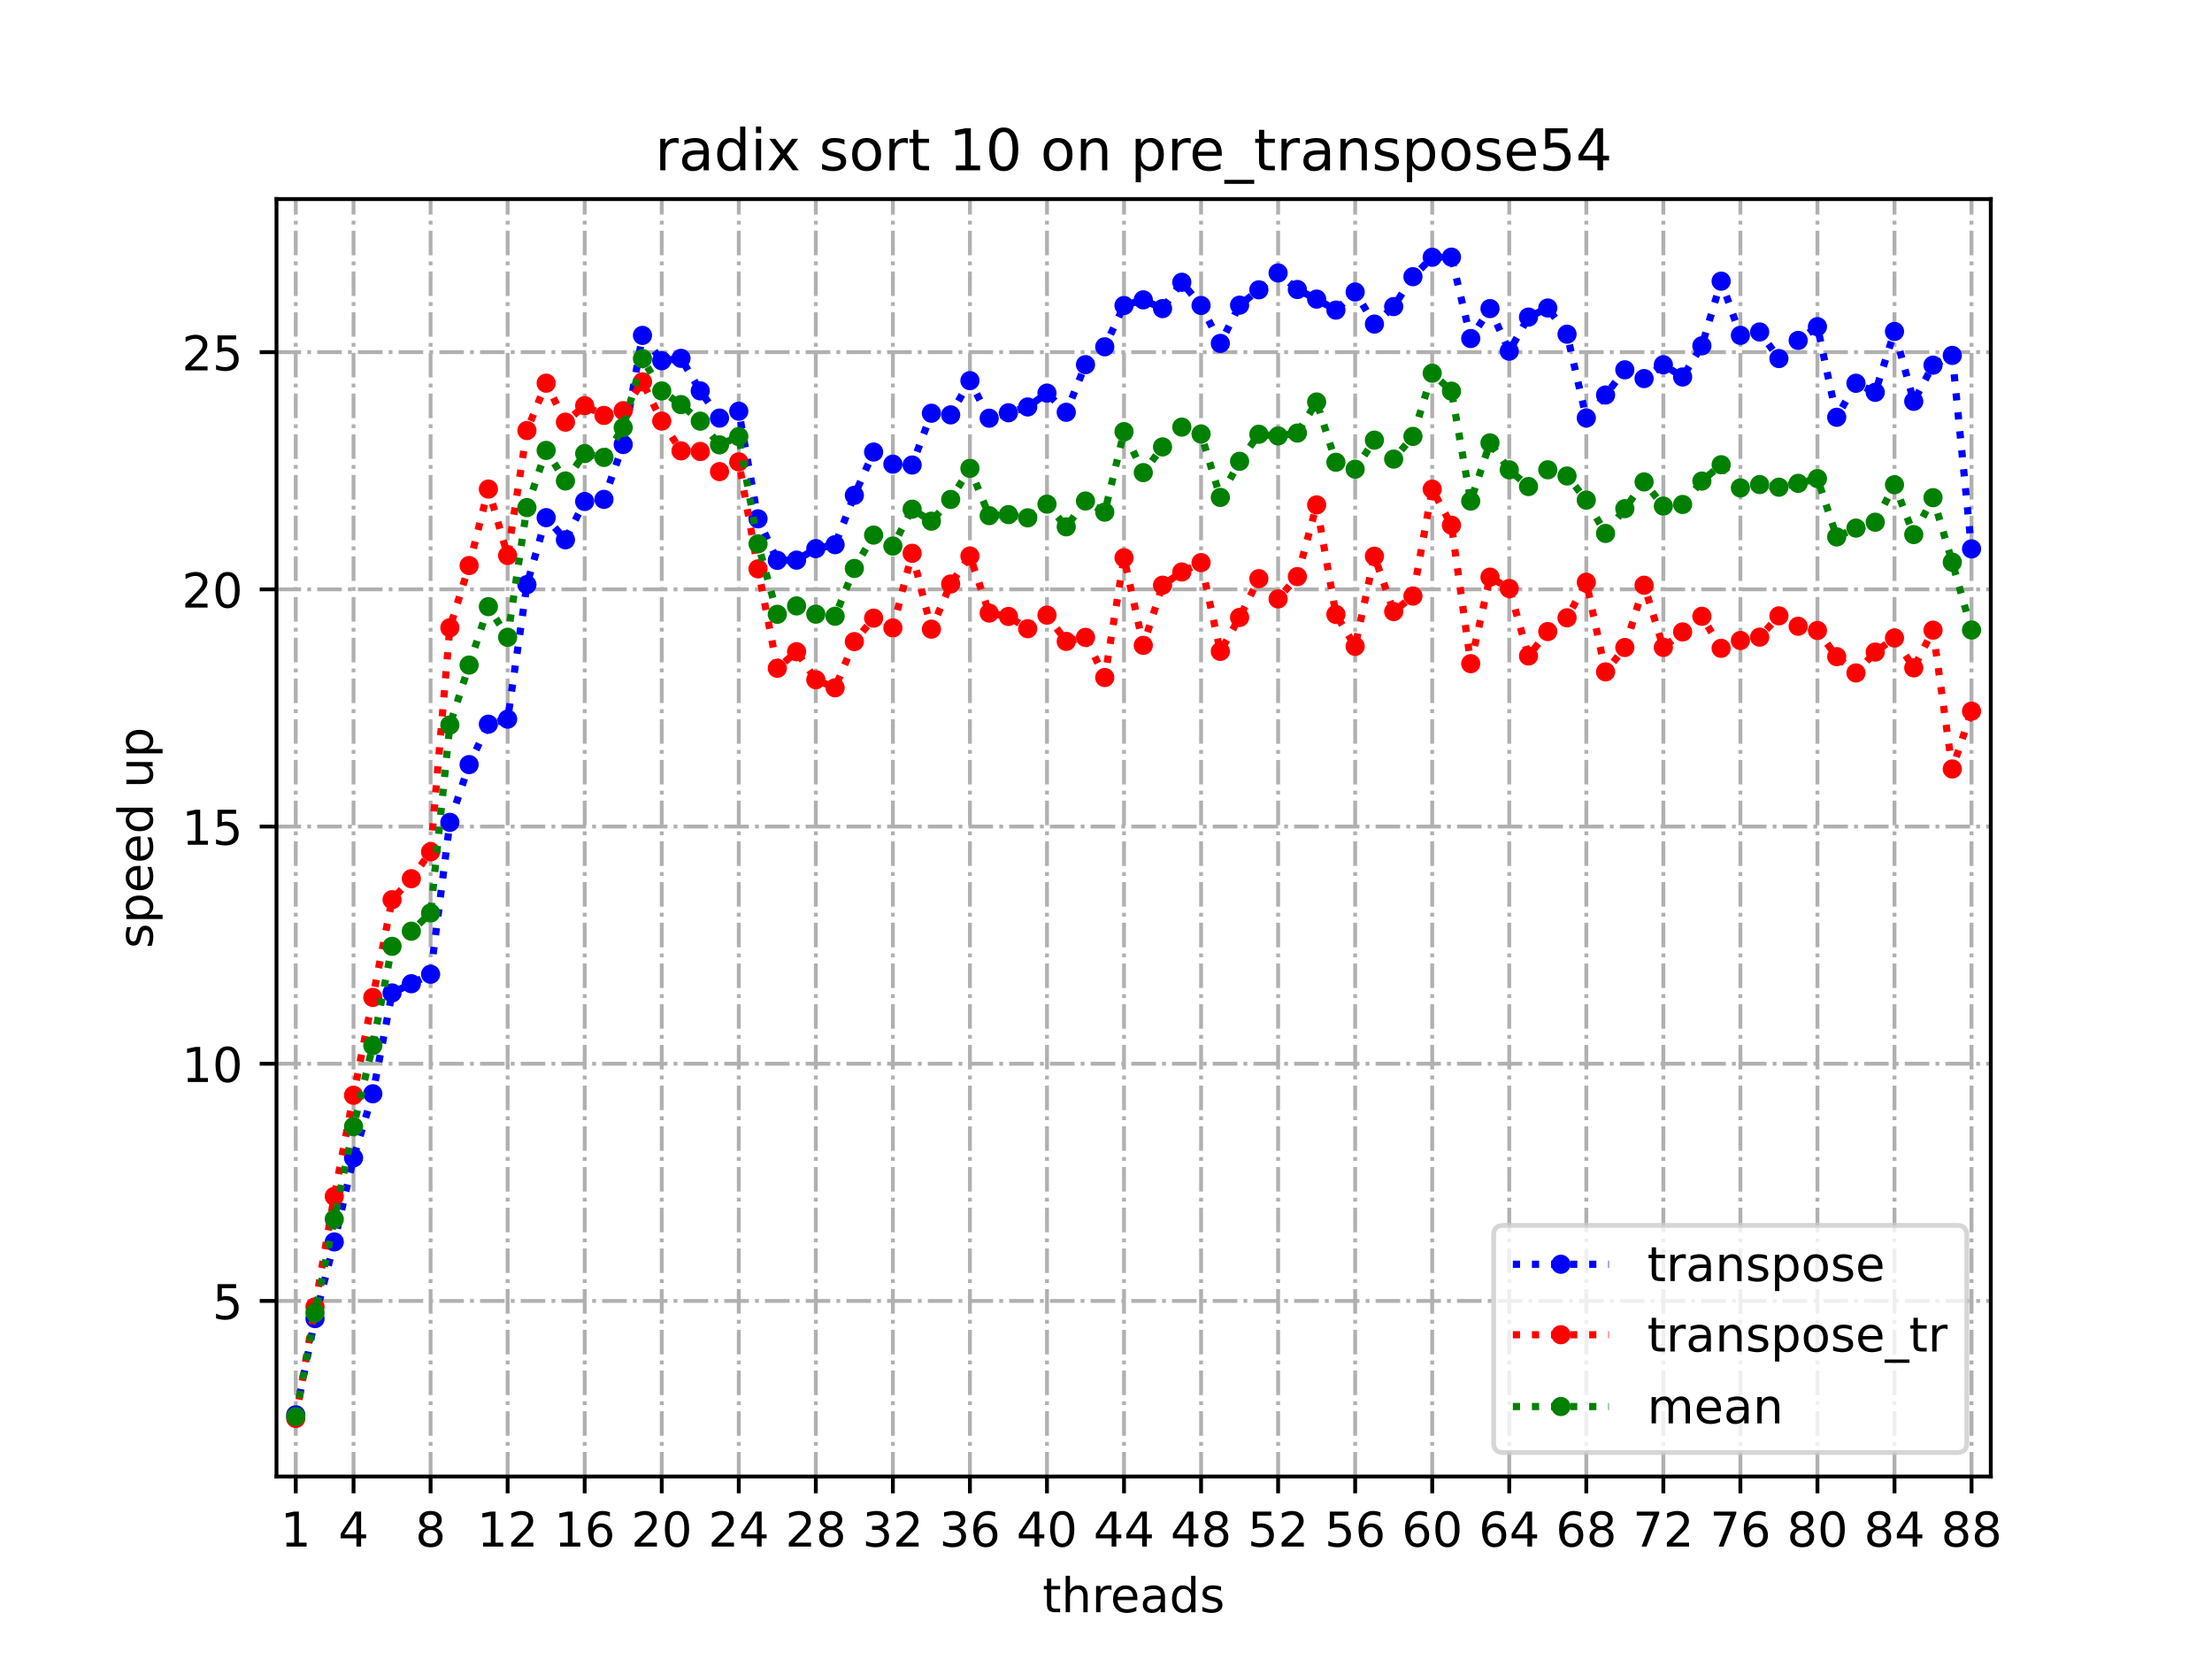 <?xml version="1.0" encoding="utf-8" standalone="no"?>
<!DOCTYPE svg PUBLIC "-//W3C//DTD SVG 1.1//EN"
  "http://www.w3.org/Graphics/SVG/1.1/DTD/svg11.dtd">
<!-- Created with matplotlib (https://matplotlib.org/) -->
<svg height="345.6pt" version="1.1" viewBox="0 0 460.8 345.6" width="460.8pt" xmlns="http://www.w3.org/2000/svg" xmlns:xlink="http://www.w3.org/1999/xlink">
 <defs>
  <style type="text/css">*{stroke-linecap:butt;stroke-linejoin:round;}</style>
 </defs>
 <g id="figure_1">
  <g id="patch_1">
   <path d="M 0 345.6 
L 460.8 345.6 
L 460.8 0 
L 0 0 
z
" style="fill:#ffffff;"/>
  </g>
  <g id="axes_1">
   <g id="patch_2">
    <path d="M 57.6 307.584 
L 414.72 307.584 
L 414.72 41.472 
L 57.6 41.472 
z
" style="fill:#ffffff;"/>
   </g>
   <g id="matplotlib.axis_1">
    <g id="xtick_1">
     <g id="line2d_1">
      <path clip-path="url(#p0817f5b627)" d="M 61.613 307.584 
L 61.613 41.472 
" style="fill:none;stroke:#b0b0b0;stroke-dasharray:5.12,1.28,0.8,1.28;stroke-dashoffset:0;stroke-width:0.8;"/>
     </g>
     <g id="line2d_2">
      <defs>
       <path d="M 0 0 
L 0 3.5 
" id="mf602bc2af2" style="stroke:#000000;stroke-width:0.8;"/>
      </defs>
      <g>
       <use style="stroke:#000000;stroke-width:0.8;" x="61.613" xlink:href="#mf602bc2af2" y="307.584"/>
      </g>
     </g>
     <g id="text_1">
      <!-- 1 -->
      <g transform="translate(58.431 322.182)scale(0.1 -0.1)">
       <defs>
        <path d="M 12.406 8.297 
L 28.516 8.297 
L 28.516 63.922 
L 10.984 60.406 
L 10.984 69.391 
L 28.422 72.906 
L 38.281 72.906 
L 38.281 8.297 
L 54.391 8.297 
L 54.391 0 
L 12.406 0 
z
" id="DejaVuSans-49"/>
       </defs>
       <use xlink:href="#DejaVuSans-49"/>
      </g>
     </g>
    </g>
    <g id="xtick_2">
     <g id="line2d_3">
      <path clip-path="url(#p0817f5b627)" d="M 73.65 307.584 
L 73.65 41.472 
" style="fill:none;stroke:#b0b0b0;stroke-dasharray:5.12,1.28,0.8,1.28;stroke-dashoffset:0;stroke-width:0.8;"/>
     </g>
     <g id="line2d_4">
      <g>
       <use style="stroke:#000000;stroke-width:0.8;" x="73.65" xlink:href="#mf602bc2af2" y="307.584"/>
      </g>
     </g>
     <g id="text_2">
      <!-- 4 -->
      <g transform="translate(70.469 322.182)scale(0.1 -0.1)">
       <defs>
        <path d="M 37.797 64.312 
L 12.891 25.391 
L 37.797 25.391 
z
M 35.203 72.906 
L 47.609 72.906 
L 47.609 25.391 
L 58.016 25.391 
L 58.016 17.188 
L 47.609 17.188 
L 47.609 0 
L 37.797 0 
L 37.797 17.188 
L 4.891 17.188 
L 4.891 26.703 
z
" id="DejaVuSans-52"/>
       </defs>
       <use xlink:href="#DejaVuSans-52"/>
      </g>
     </g>
    </g>
    <g id="xtick_3">
     <g id="line2d_5">
      <path clip-path="url(#p0817f5b627)" d="M 89.701 307.584 
L 89.701 41.472 
" style="fill:none;stroke:#b0b0b0;stroke-dasharray:5.12,1.28,0.8,1.28;stroke-dashoffset:0;stroke-width:0.8;"/>
     </g>
     <g id="line2d_6">
      <g>
       <use style="stroke:#000000;stroke-width:0.8;" x="89.701" xlink:href="#mf602bc2af2" y="307.584"/>
      </g>
     </g>
     <g id="text_3">
      <!-- 8 -->
      <g transform="translate(86.519 322.182)scale(0.1 -0.1)">
       <defs>
        <path d="M 31.781 34.625 
Q 24.75 34.625 20.719 30.859 
Q 16.703 27.094 16.703 20.516 
Q 16.703 13.922 20.719 10.156 
Q 24.75 6.391 31.781 6.391 
Q 38.812 6.391 42.859 10.172 
Q 46.922 13.969 46.922 20.516 
Q 46.922 27.094 42.891 30.859 
Q 38.875 34.625 31.781 34.625 
z
M 21.922 38.812 
Q 15.578 40.375 12.031 44.719 
Q 8.5 49.078 8.5 55.328 
Q 8.5 64.062 14.719 69.141 
Q 20.953 74.219 31.781 74.219 
Q 42.672 74.219 48.875 69.141 
Q 55.078 64.062 55.078 55.328 
Q 55.078 49.078 51.531 44.719 
Q 48 40.375 41.703 38.812 
Q 48.828 37.156 52.797 32.312 
Q 56.781 27.484 56.781 20.516 
Q 56.781 9.906 50.312 4.234 
Q 43.844 -1.422 31.781 -1.422 
Q 19.734 -1.422 13.25 4.234 
Q 6.781 9.906 6.781 20.516 
Q 6.781 27.484 10.781 32.312 
Q 14.797 37.156 21.922 38.812 
z
M 18.312 54.391 
Q 18.312 48.734 21.844 45.562 
Q 25.391 42.391 31.781 42.391 
Q 38.141 42.391 41.719 45.562 
Q 45.312 48.734 45.312 54.391 
Q 45.312 60.062 41.719 63.234 
Q 38.141 66.406 31.781 66.406 
Q 25.391 66.406 21.844 63.234 
Q 18.312 60.062 18.312 54.391 
z
" id="DejaVuSans-56"/>
       </defs>
       <use xlink:href="#DejaVuSans-56"/>
      </g>
     </g>
    </g>
    <g id="xtick_4">
     <g id="line2d_7">
      <path clip-path="url(#p0817f5b627)" d="M 105.751 307.584 
L 105.751 41.472 
" style="fill:none;stroke:#b0b0b0;stroke-dasharray:5.12,1.28,0.8,1.28;stroke-dashoffset:0;stroke-width:0.8;"/>
     </g>
     <g id="line2d_8">
      <g>
       <use style="stroke:#000000;stroke-width:0.8;" x="105.751" xlink:href="#mf602bc2af2" y="307.584"/>
      </g>
     </g>
     <g id="text_4">
      <!-- 12 -->
      <g transform="translate(99.389 322.182)scale(0.1 -0.1)">
       <defs>
        <path d="M 19.188 8.297 
L 53.609 8.297 
L 53.609 0 
L 7.328 0 
L 7.328 8.297 
Q 12.938 14.109 22.625 23.891 
Q 32.328 33.688 34.812 36.531 
Q 39.547 41.844 41.422 45.531 
Q 43.312 49.219 43.312 52.781 
Q 43.312 58.594 39.234 62.25 
Q 35.156 65.922 28.609 65.922 
Q 23.969 65.922 18.812 64.312 
Q 13.672 62.703 7.812 59.422 
L 7.812 69.391 
Q 13.766 71.781 18.938 73 
Q 24.125 74.219 28.422 74.219 
Q 39.75 74.219 46.484 68.547 
Q 53.219 62.891 53.219 53.422 
Q 53.219 48.922 51.531 44.891 
Q 49.859 40.875 45.406 35.406 
Q 44.188 33.984 37.641 27.219 
Q 31.109 20.453 19.188 8.297 
z
" id="DejaVuSans-50"/>
       </defs>
       <use xlink:href="#DejaVuSans-49"/>
       <use x="63.623" xlink:href="#DejaVuSans-50"/>
      </g>
     </g>
    </g>
    <g id="xtick_5">
     <g id="line2d_9">
      <path clip-path="url(#p0817f5b627)" d="M 121.801 307.584 
L 121.801 41.472 
" style="fill:none;stroke:#b0b0b0;stroke-dasharray:5.12,1.28,0.8,1.28;stroke-dashoffset:0;stroke-width:0.8;"/>
     </g>
     <g id="line2d_10">
      <g>
       <use style="stroke:#000000;stroke-width:0.8;" x="121.801" xlink:href="#mf602bc2af2" y="307.584"/>
      </g>
     </g>
     <g id="text_5">
      <!-- 16 -->
      <g transform="translate(115.439 322.182)scale(0.1 -0.1)">
       <defs>
        <path d="M 33.016 40.375 
Q 26.375 40.375 22.484 35.828 
Q 18.609 31.297 18.609 23.391 
Q 18.609 15.531 22.484 10.953 
Q 26.375 6.391 33.016 6.391 
Q 39.656 6.391 43.531 10.953 
Q 47.406 15.531 47.406 23.391 
Q 47.406 31.297 43.531 35.828 
Q 39.656 40.375 33.016 40.375 
z
M 52.594 71.297 
L 52.594 62.312 
Q 48.875 64.062 45.094 64.984 
Q 41.312 65.922 37.594 65.922 
Q 27.828 65.922 22.672 59.328 
Q 17.531 52.734 16.797 39.406 
Q 19.672 43.656 24.016 45.922 
Q 28.375 48.188 33.594 48.188 
Q 44.578 48.188 50.953 41.516 
Q 57.328 34.859 57.328 23.391 
Q 57.328 12.156 50.688 5.359 
Q 44.047 -1.422 33.016 -1.422 
Q 20.359 -1.422 13.672 8.266 
Q 6.984 17.969 6.984 36.375 
Q 6.984 53.656 15.188 63.938 
Q 23.391 74.219 37.203 74.219 
Q 40.922 74.219 44.703 73.484 
Q 48.484 72.75 52.594 71.297 
z
" id="DejaVuSans-54"/>
       </defs>
       <use xlink:href="#DejaVuSans-49"/>
       <use x="63.623" xlink:href="#DejaVuSans-54"/>
      </g>
     </g>
    </g>
    <g id="xtick_6">
     <g id="line2d_11">
      <path clip-path="url(#p0817f5b627)" d="M 137.852 307.584 
L 137.852 41.472 
" style="fill:none;stroke:#b0b0b0;stroke-dasharray:5.12,1.28,0.8,1.28;stroke-dashoffset:0;stroke-width:0.8;"/>
     </g>
     <g id="line2d_12">
      <g>
       <use style="stroke:#000000;stroke-width:0.8;" x="137.852" xlink:href="#mf602bc2af2" y="307.584"/>
      </g>
     </g>
     <g id="text_6">
      <!-- 20 -->
      <g transform="translate(131.489 322.182)scale(0.1 -0.1)">
       <defs>
        <path d="M 31.781 66.406 
Q 24.172 66.406 20.328 58.906 
Q 16.5 51.422 16.5 36.375 
Q 16.5 21.391 20.328 13.891 
Q 24.172 6.391 31.781 6.391 
Q 39.453 6.391 43.281 13.891 
Q 47.125 21.391 47.125 36.375 
Q 47.125 51.422 43.281 58.906 
Q 39.453 66.406 31.781 66.406 
z
M 31.781 74.219 
Q 44.047 74.219 50.516 64.516 
Q 56.984 54.828 56.984 36.375 
Q 56.984 17.969 50.516 8.266 
Q 44.047 -1.422 31.781 -1.422 
Q 19.531 -1.422 13.062 8.266 
Q 6.594 17.969 6.594 36.375 
Q 6.594 54.828 13.062 64.516 
Q 19.531 74.219 31.781 74.219 
z
" id="DejaVuSans-48"/>
       </defs>
       <use xlink:href="#DejaVuSans-50"/>
       <use x="63.623" xlink:href="#DejaVuSans-48"/>
      </g>
     </g>
    </g>
    <g id="xtick_7">
     <g id="line2d_13">
      <path clip-path="url(#p0817f5b627)" d="M 153.902 307.584 
L 153.902 41.472 
" style="fill:none;stroke:#b0b0b0;stroke-dasharray:5.12,1.28,0.8,1.28;stroke-dashoffset:0;stroke-width:0.8;"/>
     </g>
     <g id="line2d_14">
      <g>
       <use style="stroke:#000000;stroke-width:0.8;" x="153.902" xlink:href="#mf602bc2af2" y="307.584"/>
      </g>
     </g>
     <g id="text_7">
      <!-- 24 -->
      <g transform="translate(147.54 322.182)scale(0.1 -0.1)">
       <use xlink:href="#DejaVuSans-50"/>
       <use x="63.623" xlink:href="#DejaVuSans-52"/>
      </g>
     </g>
    </g>
    <g id="xtick_8">
     <g id="line2d_15">
      <path clip-path="url(#p0817f5b627)" d="M 169.952 307.584 
L 169.952 41.472 
" style="fill:none;stroke:#b0b0b0;stroke-dasharray:5.12,1.28,0.8,1.28;stroke-dashoffset:0;stroke-width:0.8;"/>
     </g>
     <g id="line2d_16">
      <g>
       <use style="stroke:#000000;stroke-width:0.8;" x="169.952" xlink:href="#mf602bc2af2" y="307.584"/>
      </g>
     </g>
     <g id="text_8">
      <!-- 28 -->
      <g transform="translate(163.59 322.182)scale(0.1 -0.1)">
       <use xlink:href="#DejaVuSans-50"/>
       <use x="63.623" xlink:href="#DejaVuSans-56"/>
      </g>
     </g>
    </g>
    <g id="xtick_9">
     <g id="line2d_17">
      <path clip-path="url(#p0817f5b627)" d="M 186.003 307.584 
L 186.003 41.472 
" style="fill:none;stroke:#b0b0b0;stroke-dasharray:5.12,1.28,0.8,1.28;stroke-dashoffset:0;stroke-width:0.8;"/>
     </g>
     <g id="line2d_18">
      <g>
       <use style="stroke:#000000;stroke-width:0.8;" x="186.003" xlink:href="#mf602bc2af2" y="307.584"/>
      </g>
     </g>
     <g id="text_9">
      <!-- 32 -->
      <g transform="translate(179.64 322.182)scale(0.1 -0.1)">
       <defs>
        <path d="M 40.578 39.312 
Q 47.656 37.797 51.625 33 
Q 55.609 28.219 55.609 21.188 
Q 55.609 10.406 48.188 4.484 
Q 40.766 -1.422 27.094 -1.422 
Q 22.516 -1.422 17.656 -0.516 
Q 12.797 0.391 7.625 2.203 
L 7.625 11.719 
Q 11.719 9.328 16.594 8.109 
Q 21.484 6.891 26.812 6.891 
Q 36.078 6.891 40.938 10.547 
Q 45.797 14.203 45.797 21.188 
Q 45.797 27.641 41.281 31.266 
Q 36.766 34.906 28.719 34.906 
L 20.219 34.906 
L 20.219 43.016 
L 29.109 43.016 
Q 36.375 43.016 40.234 45.922 
Q 44.094 48.828 44.094 54.297 
Q 44.094 59.906 40.109 62.906 
Q 36.141 65.922 28.719 65.922 
Q 24.656 65.922 20.016 65.031 
Q 15.375 64.156 9.812 62.312 
L 9.812 71.094 
Q 15.438 72.656 20.344 73.438 
Q 25.25 74.219 29.594 74.219 
Q 40.828 74.219 47.359 69.109 
Q 53.906 64.016 53.906 55.328 
Q 53.906 49.266 50.438 45.094 
Q 46.969 40.922 40.578 39.312 
z
" id="DejaVuSans-51"/>
       </defs>
       <use xlink:href="#DejaVuSans-51"/>
       <use x="63.623" xlink:href="#DejaVuSans-50"/>
      </g>
     </g>
    </g>
    <g id="xtick_10">
     <g id="line2d_19">
      <path clip-path="url(#p0817f5b627)" d="M 202.053 307.584 
L 202.053 41.472 
" style="fill:none;stroke:#b0b0b0;stroke-dasharray:5.12,1.28,0.8,1.28;stroke-dashoffset:0;stroke-width:0.8;"/>
     </g>
     <g id="line2d_20">
      <g>
       <use style="stroke:#000000;stroke-width:0.8;" x="202.053" xlink:href="#mf602bc2af2" y="307.584"/>
      </g>
     </g>
     <g id="text_10">
      <!-- 36 -->
      <g transform="translate(195.691 322.182)scale(0.1 -0.1)">
       <use xlink:href="#DejaVuSans-51"/>
       <use x="63.623" xlink:href="#DejaVuSans-54"/>
      </g>
     </g>
    </g>
    <g id="xtick_11">
     <g id="line2d_21">
      <path clip-path="url(#p0817f5b627)" d="M 218.103 307.584 
L 218.103 41.472 
" style="fill:none;stroke:#b0b0b0;stroke-dasharray:5.12,1.28,0.8,1.28;stroke-dashoffset:0;stroke-width:0.8;"/>
     </g>
     <g id="line2d_22">
      <g>
       <use style="stroke:#000000;stroke-width:0.8;" x="218.103" xlink:href="#mf602bc2af2" y="307.584"/>
      </g>
     </g>
     <g id="text_11">
      <!-- 40 -->
      <g transform="translate(211.741 322.182)scale(0.1 -0.1)">
       <use xlink:href="#DejaVuSans-52"/>
       <use x="63.623" xlink:href="#DejaVuSans-48"/>
      </g>
     </g>
    </g>
    <g id="xtick_12">
     <g id="line2d_23">
      <path clip-path="url(#p0817f5b627)" d="M 234.154 307.584 
L 234.154 41.472 
" style="fill:none;stroke:#b0b0b0;stroke-dasharray:5.12,1.28,0.8,1.28;stroke-dashoffset:0;stroke-width:0.8;"/>
     </g>
     <g id="line2d_24">
      <g>
       <use style="stroke:#000000;stroke-width:0.8;" x="234.154" xlink:href="#mf602bc2af2" y="307.584"/>
      </g>
     </g>
     <g id="text_12">
      <!-- 44 -->
      <g transform="translate(227.791 322.182)scale(0.1 -0.1)">
       <use xlink:href="#DejaVuSans-52"/>
       <use x="63.623" xlink:href="#DejaVuSans-52"/>
      </g>
     </g>
    </g>
    <g id="xtick_13">
     <g id="line2d_25">
      <path clip-path="url(#p0817f5b627)" d="M 250.204 307.584 
L 250.204 41.472 
" style="fill:none;stroke:#b0b0b0;stroke-dasharray:5.12,1.28,0.8,1.28;stroke-dashoffset:0;stroke-width:0.8;"/>
     </g>
     <g id="line2d_26">
      <g>
       <use style="stroke:#000000;stroke-width:0.8;" x="250.204" xlink:href="#mf602bc2af2" y="307.584"/>
      </g>
     </g>
     <g id="text_13">
      <!-- 48 -->
      <g transform="translate(243.842 322.182)scale(0.1 -0.1)">
       <use xlink:href="#DejaVuSans-52"/>
       <use x="63.623" xlink:href="#DejaVuSans-56"/>
      </g>
     </g>
    </g>
    <g id="xtick_14">
     <g id="line2d_27">
      <path clip-path="url(#p0817f5b627)" d="M 266.254 307.584 
L 266.254 41.472 
" style="fill:none;stroke:#b0b0b0;stroke-dasharray:5.12,1.28,0.8,1.28;stroke-dashoffset:0;stroke-width:0.8;"/>
     </g>
     <g id="line2d_28">
      <g>
       <use style="stroke:#000000;stroke-width:0.8;" x="266.254" xlink:href="#mf602bc2af2" y="307.584"/>
      </g>
     </g>
     <g id="text_14">
      <!-- 52 -->
      <g transform="translate(259.892 322.182)scale(0.1 -0.1)">
       <defs>
        <path d="M 10.797 72.906 
L 49.516 72.906 
L 49.516 64.594 
L 19.828 64.594 
L 19.828 46.734 
Q 21.969 47.469 24.109 47.828 
Q 26.266 48.188 28.422 48.188 
Q 40.625 48.188 47.75 41.5 
Q 54.891 34.812 54.891 23.391 
Q 54.891 11.625 47.562 5.094 
Q 40.234 -1.422 26.906 -1.422 
Q 22.312 -1.422 17.547 -0.641 
Q 12.797 0.141 7.719 1.703 
L 7.719 11.625 
Q 12.109 9.234 16.797 8.062 
Q 21.484 6.891 26.703 6.891 
Q 35.156 6.891 40.078 11.328 
Q 45.016 15.766 45.016 23.391 
Q 45.016 31 40.078 35.438 
Q 35.156 39.891 26.703 39.891 
Q 22.75 39.891 18.812 39.016 
Q 14.891 38.141 10.797 36.281 
z
" id="DejaVuSans-53"/>
       </defs>
       <use xlink:href="#DejaVuSans-53"/>
       <use x="63.623" xlink:href="#DejaVuSans-50"/>
      </g>
     </g>
    </g>
    <g id="xtick_15">
     <g id="line2d_29">
      <path clip-path="url(#p0817f5b627)" d="M 282.305 307.584 
L 282.305 41.472 
" style="fill:none;stroke:#b0b0b0;stroke-dasharray:5.12,1.28,0.8,1.28;stroke-dashoffset:0;stroke-width:0.8;"/>
     </g>
     <g id="line2d_30">
      <g>
       <use style="stroke:#000000;stroke-width:0.8;" x="282.305" xlink:href="#mf602bc2af2" y="307.584"/>
      </g>
     </g>
     <g id="text_15">
      <!-- 56 -->
      <g transform="translate(275.942 322.182)scale(0.1 -0.1)">
       <use xlink:href="#DejaVuSans-53"/>
       <use x="63.623" xlink:href="#DejaVuSans-54"/>
      </g>
     </g>
    </g>
    <g id="xtick_16">
     <g id="line2d_31">
      <path clip-path="url(#p0817f5b627)" d="M 298.355 307.584 
L 298.355 41.472 
" style="fill:none;stroke:#b0b0b0;stroke-dasharray:5.12,1.28,0.8,1.28;stroke-dashoffset:0;stroke-width:0.8;"/>
     </g>
     <g id="line2d_32">
      <g>
       <use style="stroke:#000000;stroke-width:0.8;" x="298.355" xlink:href="#mf602bc2af2" y="307.584"/>
      </g>
     </g>
     <g id="text_16">
      <!-- 60 -->
      <g transform="translate(291.993 322.182)scale(0.1 -0.1)">
       <use xlink:href="#DejaVuSans-54"/>
       <use x="63.623" xlink:href="#DejaVuSans-48"/>
      </g>
     </g>
    </g>
    <g id="xtick_17">
     <g id="line2d_33">
      <path clip-path="url(#p0817f5b627)" d="M 314.405 307.584 
L 314.405 41.472 
" style="fill:none;stroke:#b0b0b0;stroke-dasharray:5.12,1.28,0.8,1.28;stroke-dashoffset:0;stroke-width:0.8;"/>
     </g>
     <g id="line2d_34">
      <g>
       <use style="stroke:#000000;stroke-width:0.8;" x="314.405" xlink:href="#mf602bc2af2" y="307.584"/>
      </g>
     </g>
     <g id="text_17">
      <!-- 64 -->
      <g transform="translate(308.043 322.182)scale(0.1 -0.1)">
       <use xlink:href="#DejaVuSans-54"/>
       <use x="63.623" xlink:href="#DejaVuSans-52"/>
      </g>
     </g>
    </g>
    <g id="xtick_18">
     <g id="line2d_35">
      <path clip-path="url(#p0817f5b627)" d="M 330.456 307.584 
L 330.456 41.472 
" style="fill:none;stroke:#b0b0b0;stroke-dasharray:5.12,1.28,0.8,1.28;stroke-dashoffset:0;stroke-width:0.8;"/>
     </g>
     <g id="line2d_36">
      <g>
       <use style="stroke:#000000;stroke-width:0.8;" x="330.456" xlink:href="#mf602bc2af2" y="307.584"/>
      </g>
     </g>
     <g id="text_18">
      <!-- 68 -->
      <g transform="translate(324.093 322.182)scale(0.1 -0.1)">
       <use xlink:href="#DejaVuSans-54"/>
       <use x="63.623" xlink:href="#DejaVuSans-56"/>
      </g>
     </g>
    </g>
    <g id="xtick_19">
     <g id="line2d_37">
      <path clip-path="url(#p0817f5b627)" d="M 346.506 307.584 
L 346.506 41.472 
" style="fill:none;stroke:#b0b0b0;stroke-dasharray:5.12,1.28,0.8,1.28;stroke-dashoffset:0;stroke-width:0.8;"/>
     </g>
     <g id="line2d_38">
      <g>
       <use style="stroke:#000000;stroke-width:0.8;" x="346.506" xlink:href="#mf602bc2af2" y="307.584"/>
      </g>
     </g>
     <g id="text_19">
      <!-- 72 -->
      <g transform="translate(340.144 322.182)scale(0.1 -0.1)">
       <defs>
        <path d="M 8.203 72.906 
L 55.078 72.906 
L 55.078 68.703 
L 28.609 0 
L 18.312 0 
L 43.219 64.594 
L 8.203 64.594 
z
" id="DejaVuSans-55"/>
       </defs>
       <use xlink:href="#DejaVuSans-55"/>
       <use x="63.623" xlink:href="#DejaVuSans-50"/>
      </g>
     </g>
    </g>
    <g id="xtick_20">
     <g id="line2d_39">
      <path clip-path="url(#p0817f5b627)" d="M 362.556 307.584 
L 362.556 41.472 
" style="fill:none;stroke:#b0b0b0;stroke-dasharray:5.12,1.28,0.8,1.28;stroke-dashoffset:0;stroke-width:0.8;"/>
     </g>
     <g id="line2d_40">
      <g>
       <use style="stroke:#000000;stroke-width:0.8;" x="362.556" xlink:href="#mf602bc2af2" y="307.584"/>
      </g>
     </g>
     <g id="text_20">
      <!-- 76 -->
      <g transform="translate(356.194 322.182)scale(0.1 -0.1)">
       <use xlink:href="#DejaVuSans-55"/>
       <use x="63.623" xlink:href="#DejaVuSans-54"/>
      </g>
     </g>
    </g>
    <g id="xtick_21">
     <g id="line2d_41">
      <path clip-path="url(#p0817f5b627)" d="M 378.607 307.584 
L 378.607 41.472 
" style="fill:none;stroke:#b0b0b0;stroke-dasharray:5.12,1.28,0.8,1.28;stroke-dashoffset:0;stroke-width:0.8;"/>
     </g>
     <g id="line2d_42">
      <g>
       <use style="stroke:#000000;stroke-width:0.8;" x="378.607" xlink:href="#mf602bc2af2" y="307.584"/>
      </g>
     </g>
     <g id="text_21">
      <!-- 80 -->
      <g transform="translate(372.244 322.182)scale(0.1 -0.1)">
       <use xlink:href="#DejaVuSans-56"/>
       <use x="63.623" xlink:href="#DejaVuSans-48"/>
      </g>
     </g>
    </g>
    <g id="xtick_22">
     <g id="line2d_43">
      <path clip-path="url(#p0817f5b627)" d="M 394.657 307.584 
L 394.657 41.472 
" style="fill:none;stroke:#b0b0b0;stroke-dasharray:5.12,1.28,0.8,1.28;stroke-dashoffset:0;stroke-width:0.8;"/>
     </g>
     <g id="line2d_44">
      <g>
       <use style="stroke:#000000;stroke-width:0.8;" x="394.657" xlink:href="#mf602bc2af2" y="307.584"/>
      </g>
     </g>
     <g id="text_22">
      <!-- 84 -->
      <g transform="translate(388.295 322.182)scale(0.1 -0.1)">
       <use xlink:href="#DejaVuSans-56"/>
       <use x="63.623" xlink:href="#DejaVuSans-52"/>
      </g>
     </g>
    </g>
    <g id="xtick_23">
     <g id="line2d_45">
      <path clip-path="url(#p0817f5b627)" d="M 410.707 307.584 
L 410.707 41.472 
" style="fill:none;stroke:#b0b0b0;stroke-dasharray:5.12,1.28,0.8,1.28;stroke-dashoffset:0;stroke-width:0.8;"/>
     </g>
     <g id="line2d_46">
      <g>
       <use style="stroke:#000000;stroke-width:0.8;" x="410.707" xlink:href="#mf602bc2af2" y="307.584"/>
      </g>
     </g>
     <g id="text_23">
      <!-- 88 -->
      <g transform="translate(404.345 322.182)scale(0.1 -0.1)">
       <use xlink:href="#DejaVuSans-56"/>
       <use x="63.623" xlink:href="#DejaVuSans-56"/>
      </g>
     </g>
    </g>
    <g id="text_24">
     <!-- threads -->
     <g transform="translate(217.169 335.861)scale(0.1 -0.1)">
      <defs>
       <path d="M 18.312 70.219 
L 18.312 54.688 
L 36.812 54.688 
L 36.812 47.703 
L 18.312 47.703 
L 18.312 18.016 
Q 18.312 11.328 20.141 9.422 
Q 21.969 7.516 27.594 7.516 
L 36.812 7.516 
L 36.812 0 
L 27.594 0 
Q 17.188 0 13.234 3.875 
Q 9.281 7.766 9.281 18.016 
L 9.281 47.703 
L 2.688 47.703 
L 2.688 54.688 
L 9.281 54.688 
L 9.281 70.219 
z
" id="DejaVuSans-116"/>
       <path d="M 54.891 33.016 
L 54.891 0 
L 45.906 0 
L 45.906 32.719 
Q 45.906 40.484 42.875 44.328 
Q 39.844 48.188 33.797 48.188 
Q 26.516 48.188 22.312 43.547 
Q 18.109 38.922 18.109 30.906 
L 18.109 0 
L 9.078 0 
L 9.078 75.984 
L 18.109 75.984 
L 18.109 46.188 
Q 21.344 51.125 25.703 53.562 
Q 30.078 56 35.797 56 
Q 45.219 56 50.047 50.172 
Q 54.891 44.344 54.891 33.016 
z
" id="DejaVuSans-104"/>
       <path d="M 41.109 46.297 
Q 39.594 47.172 37.812 47.578 
Q 36.031 48 33.891 48 
Q 26.266 48 22.188 43.047 
Q 18.109 38.094 18.109 28.812 
L 18.109 0 
L 9.078 0 
L 9.078 54.688 
L 18.109 54.688 
L 18.109 46.188 
Q 20.953 51.172 25.484 53.578 
Q 30.031 56 36.531 56 
Q 37.453 56 38.578 55.875 
Q 39.703 55.766 41.062 55.516 
z
" id="DejaVuSans-114"/>
       <path d="M 56.203 29.594 
L 56.203 25.203 
L 14.891 25.203 
Q 15.484 15.922 20.484 11.062 
Q 25.484 6.203 34.422 6.203 
Q 39.594 6.203 44.453 7.469 
Q 49.312 8.734 54.109 11.281 
L 54.109 2.781 
Q 49.266 0.734 44.188 -0.344 
Q 39.109 -1.422 33.891 -1.422 
Q 20.797 -1.422 13.156 6.188 
Q 5.516 13.812 5.516 26.812 
Q 5.516 40.234 12.766 48.109 
Q 20.016 56 32.328 56 
Q 43.359 56 49.781 48.891 
Q 56.203 41.797 56.203 29.594 
z
M 47.219 32.234 
Q 47.125 39.594 43.094 43.984 
Q 39.062 48.391 32.422 48.391 
Q 24.906 48.391 20.391 44.141 
Q 15.875 39.891 15.188 32.172 
z
" id="DejaVuSans-101"/>
       <path d="M 34.281 27.484 
Q 23.391 27.484 19.188 25 
Q 14.984 22.516 14.984 16.5 
Q 14.984 11.719 18.141 8.906 
Q 21.297 6.109 26.703 6.109 
Q 34.188 6.109 38.703 11.406 
Q 43.219 16.703 43.219 25.484 
L 43.219 27.484 
z
M 52.203 31.203 
L 52.203 0 
L 43.219 0 
L 43.219 8.297 
Q 40.141 3.328 35.547 0.953 
Q 30.953 -1.422 24.312 -1.422 
Q 15.922 -1.422 10.953 3.297 
Q 6 8.016 6 15.922 
Q 6 25.141 12.172 29.828 
Q 18.359 34.516 30.609 34.516 
L 43.219 34.516 
L 43.219 35.406 
Q 43.219 41.609 39.141 45 
Q 35.062 48.391 27.688 48.391 
Q 23 48.391 18.547 47.266 
Q 14.109 46.141 10.016 43.891 
L 10.016 52.203 
Q 14.938 54.109 19.578 55.047 
Q 24.219 56 28.609 56 
Q 40.484 56 46.344 49.844 
Q 52.203 43.703 52.203 31.203 
z
" id="DejaVuSans-97"/>
       <path d="M 45.406 46.391 
L 45.406 75.984 
L 54.391 75.984 
L 54.391 0 
L 45.406 0 
L 45.406 8.203 
Q 42.578 3.328 38.25 0.953 
Q 33.938 -1.422 27.875 -1.422 
Q 17.969 -1.422 11.734 6.484 
Q 5.516 14.406 5.516 27.297 
Q 5.516 40.188 11.734 48.094 
Q 17.969 56 27.875 56 
Q 33.938 56 38.25 53.625 
Q 42.578 51.266 45.406 46.391 
z
M 14.797 27.297 
Q 14.797 17.391 18.875 11.75 
Q 22.953 6.109 30.078 6.109 
Q 37.203 6.109 41.297 11.75 
Q 45.406 17.391 45.406 27.297 
Q 45.406 37.203 41.297 42.844 
Q 37.203 48.484 30.078 48.484 
Q 22.953 48.484 18.875 42.844 
Q 14.797 37.203 14.797 27.297 
z
" id="DejaVuSans-100"/>
       <path d="M 44.281 53.078 
L 44.281 44.578 
Q 40.484 46.531 36.375 47.5 
Q 32.281 48.484 27.875 48.484 
Q 21.188 48.484 17.844 46.438 
Q 14.5 44.391 14.5 40.281 
Q 14.5 37.156 16.891 35.375 
Q 19.281 33.594 26.516 31.984 
L 29.594 31.297 
Q 39.156 29.25 43.188 25.516 
Q 47.219 21.781 47.219 15.094 
Q 47.219 7.469 41.188 3.016 
Q 35.156 -1.422 24.609 -1.422 
Q 20.219 -1.422 15.453 -0.562 
Q 10.688 0.297 5.422 2 
L 5.422 11.281 
Q 10.406 8.688 15.234 7.391 
Q 20.062 6.109 24.812 6.109 
Q 31.156 6.109 34.562 8.281 
Q 37.984 10.453 37.984 14.406 
Q 37.984 18.062 35.516 20.016 
Q 33.062 21.969 24.703 23.781 
L 21.578 24.516 
Q 13.234 26.266 9.516 29.906 
Q 5.812 33.547 5.812 39.891 
Q 5.812 47.609 11.281 51.797 
Q 16.75 56 26.812 56 
Q 31.781 56 36.172 55.266 
Q 40.578 54.547 44.281 53.078 
z
" id="DejaVuSans-115"/>
      </defs>
      <use xlink:href="#DejaVuSans-116"/>
      <use x="39.209" xlink:href="#DejaVuSans-104"/>
      <use x="102.588" xlink:href="#DejaVuSans-114"/>
      <use x="141.451" xlink:href="#DejaVuSans-101"/>
      <use x="202.975" xlink:href="#DejaVuSans-97"/>
      <use x="264.254" xlink:href="#DejaVuSans-100"/>
      <use x="327.73" xlink:href="#DejaVuSans-115"/>
     </g>
    </g>
   </g>
   <g id="matplotlib.axis_2">
    <g id="ytick_1">
     <g id="line2d_47">
      <path clip-path="url(#p0817f5b627)" d="M 57.6 271.005 
L 414.72 271.005 
" style="fill:none;stroke:#b0b0b0;stroke-dasharray:5.12,1.28,0.8,1.28;stroke-dashoffset:0;stroke-width:0.8;"/>
     </g>
     <g id="line2d_48">
      <defs>
       <path d="M 0 0 
L -3.5 0 
" id="m7f67f27098" style="stroke:#000000;stroke-width:0.8;"/>
      </defs>
      <g>
       <use style="stroke:#000000;stroke-width:0.8;" x="57.6" xlink:href="#m7f67f27098" y="271.005"/>
      </g>
     </g>
     <g id="text_25">
      <!-- 5 -->
      <g transform="translate(44.237 274.804)scale(0.1 -0.1)">
       <use xlink:href="#DejaVuSans-53"/>
      </g>
     </g>
    </g>
    <g id="ytick_2">
     <g id="line2d_49">
      <path clip-path="url(#p0817f5b627)" d="M 57.6 221.594 
L 414.72 221.594 
" style="fill:none;stroke:#b0b0b0;stroke-dasharray:5.12,1.28,0.8,1.28;stroke-dashoffset:0;stroke-width:0.8;"/>
     </g>
     <g id="line2d_50">
      <g>
       <use style="stroke:#000000;stroke-width:0.8;" x="57.6" xlink:href="#m7f67f27098" y="221.594"/>
      </g>
     </g>
     <g id="text_26">
      <!-- 10 -->
      <g transform="translate(37.875 225.393)scale(0.1 -0.1)">
       <use xlink:href="#DejaVuSans-49"/>
       <use x="63.623" xlink:href="#DejaVuSans-48"/>
      </g>
     </g>
    </g>
    <g id="ytick_3">
     <g id="line2d_51">
      <path clip-path="url(#p0817f5b627)" d="M 57.6 172.183 
L 414.72 172.183 
" style="fill:none;stroke:#b0b0b0;stroke-dasharray:5.12,1.28,0.8,1.28;stroke-dashoffset:0;stroke-width:0.8;"/>
     </g>
     <g id="line2d_52">
      <g>
       <use style="stroke:#000000;stroke-width:0.8;" x="57.6" xlink:href="#m7f67f27098" y="172.183"/>
      </g>
     </g>
     <g id="text_27">
      <!-- 15 -->
      <g transform="translate(37.875 175.982)scale(0.1 -0.1)">
       <use xlink:href="#DejaVuSans-49"/>
       <use x="63.623" xlink:href="#DejaVuSans-53"/>
      </g>
     </g>
    </g>
    <g id="ytick_4">
     <g id="line2d_53">
      <path clip-path="url(#p0817f5b627)" d="M 57.6 122.771 
L 414.72 122.771 
" style="fill:none;stroke:#b0b0b0;stroke-dasharray:5.12,1.28,0.8,1.28;stroke-dashoffset:0;stroke-width:0.8;"/>
     </g>
     <g id="line2d_54">
      <g>
       <use style="stroke:#000000;stroke-width:0.8;" x="57.6" xlink:href="#m7f67f27098" y="122.771"/>
      </g>
     </g>
     <g id="text_28">
      <!-- 20 -->
      <g transform="translate(37.875 126.57)scale(0.1 -0.1)">
       <use xlink:href="#DejaVuSans-50"/>
       <use x="63.623" xlink:href="#DejaVuSans-48"/>
      </g>
     </g>
    </g>
    <g id="ytick_5">
     <g id="line2d_55">
      <path clip-path="url(#p0817f5b627)" d="M 57.6 73.36 
L 414.72 73.36 
" style="fill:none;stroke:#b0b0b0;stroke-dasharray:5.12,1.28,0.8,1.28;stroke-dashoffset:0;stroke-width:0.8;"/>
     </g>
     <g id="line2d_56">
      <g>
       <use style="stroke:#000000;stroke-width:0.8;" x="57.6" xlink:href="#m7f67f27098" y="73.36"/>
      </g>
     </g>
     <g id="text_29">
      <!-- 25 -->
      <g transform="translate(37.875 77.159)scale(0.1 -0.1)">
       <use xlink:href="#DejaVuSans-50"/>
       <use x="63.623" xlink:href="#DejaVuSans-53"/>
      </g>
     </g>
    </g>
    <g id="text_30">
     <!-- speed up -->
     <g transform="translate(31.795 197.566)rotate(-90)scale(0.1 -0.1)">
      <defs>
       <path d="M 18.109 8.203 
L 18.109 -20.797 
L 9.078 -20.797 
L 9.078 54.688 
L 18.109 54.688 
L 18.109 46.391 
Q 20.953 51.266 25.266 53.625 
Q 29.594 56 35.594 56 
Q 45.562 56 51.781 48.094 
Q 58.016 40.188 58.016 27.297 
Q 58.016 14.406 51.781 6.484 
Q 45.562 -1.422 35.594 -1.422 
Q 29.594 -1.422 25.266 0.953 
Q 20.953 3.328 18.109 8.203 
z
M 48.688 27.297 
Q 48.688 37.203 44.609 42.844 
Q 40.531 48.484 33.406 48.484 
Q 26.266 48.484 22.188 42.844 
Q 18.109 37.203 18.109 27.297 
Q 18.109 17.391 22.188 11.75 
Q 26.266 6.109 33.406 6.109 
Q 40.531 6.109 44.609 11.75 
Q 48.688 17.391 48.688 27.297 
z
" id="DejaVuSans-112"/>
       <path id="DejaVuSans-32"/>
       <path d="M 8.5 21.578 
L 8.5 54.688 
L 17.484 54.688 
L 17.484 21.922 
Q 17.484 14.156 20.5 10.266 
Q 23.531 6.391 29.594 6.391 
Q 36.859 6.391 41.078 11.031 
Q 45.312 15.672 45.312 23.688 
L 45.312 54.688 
L 54.297 54.688 
L 54.297 0 
L 45.312 0 
L 45.312 8.406 
Q 42.047 3.422 37.719 1 
Q 33.406 -1.422 27.688 -1.422 
Q 18.266 -1.422 13.375 4.438 
Q 8.5 10.297 8.5 21.578 
z
M 31.109 56 
z
" id="DejaVuSans-117"/>
      </defs>
      <use xlink:href="#DejaVuSans-115"/>
      <use x="52.1" xlink:href="#DejaVuSans-112"/>
      <use x="115.576" xlink:href="#DejaVuSans-101"/>
      <use x="177.1" xlink:href="#DejaVuSans-101"/>
      <use x="238.623" xlink:href="#DejaVuSans-100"/>
      <use x="302.1" xlink:href="#DejaVuSans-32"/>
      <use x="333.887" xlink:href="#DejaVuSans-117"/>
      <use x="397.266" xlink:href="#DejaVuSans-112"/>
     </g>
    </g>
   </g>
   <g id="line2d_57">
    <path clip-path="url(#p0817f5b627)" d="M 61.613 294.725 
L 65.625 274.693 
L 69.638 258.714 
L 73.65 241.204 
L 77.663 227.854 
L 81.676 206.847 
L 85.688 204.928 
L 89.701 202.95 
L 93.713 171.311 
L 97.726 159.28 
L 101.738 150.86 
L 105.751 149.808 
L 109.764 121.797 
L 113.776 107.837 
L 117.789 112.451 
L 121.801 104.469 
L 125.814 104.029 
L 129.827 92.6 
L 133.839 69.873 
L 137.852 75.151 
L 141.864 74.652 
L 145.877 81.427 
L 149.889 87.097 
L 153.902 85.662 
L 157.915 108.079 
L 161.927 116.732 
L 165.94 116.69 
L 169.952 114.29 
L 173.965 113.471 
L 177.978 103.18 
L 181.99 94.168 
L 186.003 96.693 
L 190.015 96.875 
L 194.028 86.084 
L 198.04 86.428 
L 202.053 79.297 
L 206.066 87.123 
L 210.078 85.985 
L 214.091 84.776 
L 218.103 81.895 
L 222.116 85.888 
L 226.129 75.968 
L 230.141 72.245 
L 234.154 63.643 
L 238.166 62.463 
L 242.179 64.289 
L 246.191 58.799 
L 250.204 63.633 
L 254.217 71.537 
L 258.229 63.577 
L 262.242 60.376 
L 266.254 56.862 
L 270.267 60.31 
L 274.28 62.307 
L 278.292 64.605 
L 282.305 60.825 
L 286.317 67.512 
L 290.33 63.868 
L 294.342 57.638 
L 298.355 53.591 
L 302.368 53.568 
L 306.38 70.521 
L 310.393 64.288 
L 314.405 73.156 
L 318.418 66.056 
L 322.431 64.161 
L 326.443 69.621 
L 330.456 87.075 
L 334.468 82.288 
L 338.481 77.04 
L 342.493 78.862 
L 346.506 75.986 
L 350.519 78.535 
L 354.531 72.041 
L 358.544 58.574 
L 362.556 69.863 
L 366.569 69.155 
L 370.582 74.693 
L 374.594 70.916 
L 378.607 68.052 
L 382.619 86.924 
L 386.632 79.839 
L 390.644 81.734 
L 394.657 69.049 
L 398.67 83.603 
L 402.682 76.073 
L 406.695 74.039 
L 410.707 114.342 
" style="fill:none;stroke:#0000ff;stroke-dasharray:1.5,2.475;stroke-dashoffset:0;stroke-width:1.5;"/>
    <defs>
     <path d="M 0 1.5 
C 0.398 1.5 0.779 1.342 1.061 1.061 
C 1.342 0.779 1.5 0.398 1.5 0 
C 1.5 -0.398 1.342 -0.779 1.061 -1.061 
C 0.779 -1.342 0.398 -1.5 0 -1.5 
C -0.398 -1.5 -0.779 -1.342 -1.061 -1.061 
C -1.342 -0.779 -1.5 -0.398 -1.5 0 
C -1.5 0.398 -1.342 0.779 -1.061 1.061 
C -0.779 1.342 -0.398 1.5 0 1.5 
z
" id="m13cfe4127f" style="stroke:#0000ff;"/>
    </defs>
    <g clip-path="url(#p0817f5b627)">
     <use style="fill:#0000ff;stroke:#0000ff;" x="61.613" xlink:href="#m13cfe4127f" y="294.725"/>
     <use style="fill:#0000ff;stroke:#0000ff;" x="65.625" xlink:href="#m13cfe4127f" y="274.693"/>
     <use style="fill:#0000ff;stroke:#0000ff;" x="69.638" xlink:href="#m13cfe4127f" y="258.714"/>
     <use style="fill:#0000ff;stroke:#0000ff;" x="73.65" xlink:href="#m13cfe4127f" y="241.204"/>
     <use style="fill:#0000ff;stroke:#0000ff;" x="77.663" xlink:href="#m13cfe4127f" y="227.854"/>
     <use style="fill:#0000ff;stroke:#0000ff;" x="81.676" xlink:href="#m13cfe4127f" y="206.847"/>
     <use style="fill:#0000ff;stroke:#0000ff;" x="85.688" xlink:href="#m13cfe4127f" y="204.928"/>
     <use style="fill:#0000ff;stroke:#0000ff;" x="89.701" xlink:href="#m13cfe4127f" y="202.95"/>
     <use style="fill:#0000ff;stroke:#0000ff;" x="93.713" xlink:href="#m13cfe4127f" y="171.311"/>
     <use style="fill:#0000ff;stroke:#0000ff;" x="97.726" xlink:href="#m13cfe4127f" y="159.28"/>
     <use style="fill:#0000ff;stroke:#0000ff;" x="101.738" xlink:href="#m13cfe4127f" y="150.86"/>
     <use style="fill:#0000ff;stroke:#0000ff;" x="105.751" xlink:href="#m13cfe4127f" y="149.808"/>
     <use style="fill:#0000ff;stroke:#0000ff;" x="109.764" xlink:href="#m13cfe4127f" y="121.797"/>
     <use style="fill:#0000ff;stroke:#0000ff;" x="113.776" xlink:href="#m13cfe4127f" y="107.837"/>
     <use style="fill:#0000ff;stroke:#0000ff;" x="117.789" xlink:href="#m13cfe4127f" y="112.451"/>
     <use style="fill:#0000ff;stroke:#0000ff;" x="121.801" xlink:href="#m13cfe4127f" y="104.469"/>
     <use style="fill:#0000ff;stroke:#0000ff;" x="125.814" xlink:href="#m13cfe4127f" y="104.029"/>
     <use style="fill:#0000ff;stroke:#0000ff;" x="129.827" xlink:href="#m13cfe4127f" y="92.6"/>
     <use style="fill:#0000ff;stroke:#0000ff;" x="133.839" xlink:href="#m13cfe4127f" y="69.873"/>
     <use style="fill:#0000ff;stroke:#0000ff;" x="137.852" xlink:href="#m13cfe4127f" y="75.151"/>
     <use style="fill:#0000ff;stroke:#0000ff;" x="141.864" xlink:href="#m13cfe4127f" y="74.652"/>
     <use style="fill:#0000ff;stroke:#0000ff;" x="145.877" xlink:href="#m13cfe4127f" y="81.427"/>
     <use style="fill:#0000ff;stroke:#0000ff;" x="149.889" xlink:href="#m13cfe4127f" y="87.097"/>
     <use style="fill:#0000ff;stroke:#0000ff;" x="153.902" xlink:href="#m13cfe4127f" y="85.662"/>
     <use style="fill:#0000ff;stroke:#0000ff;" x="157.915" xlink:href="#m13cfe4127f" y="108.079"/>
     <use style="fill:#0000ff;stroke:#0000ff;" x="161.927" xlink:href="#m13cfe4127f" y="116.732"/>
     <use style="fill:#0000ff;stroke:#0000ff;" x="165.94" xlink:href="#m13cfe4127f" y="116.69"/>
     <use style="fill:#0000ff;stroke:#0000ff;" x="169.952" xlink:href="#m13cfe4127f" y="114.29"/>
     <use style="fill:#0000ff;stroke:#0000ff;" x="173.965" xlink:href="#m13cfe4127f" y="113.471"/>
     <use style="fill:#0000ff;stroke:#0000ff;" x="177.978" xlink:href="#m13cfe4127f" y="103.18"/>
     <use style="fill:#0000ff;stroke:#0000ff;" x="181.99" xlink:href="#m13cfe4127f" y="94.168"/>
     <use style="fill:#0000ff;stroke:#0000ff;" x="186.003" xlink:href="#m13cfe4127f" y="96.693"/>
     <use style="fill:#0000ff;stroke:#0000ff;" x="190.015" xlink:href="#m13cfe4127f" y="96.875"/>
     <use style="fill:#0000ff;stroke:#0000ff;" x="194.028" xlink:href="#m13cfe4127f" y="86.084"/>
     <use style="fill:#0000ff;stroke:#0000ff;" x="198.04" xlink:href="#m13cfe4127f" y="86.428"/>
     <use style="fill:#0000ff;stroke:#0000ff;" x="202.053" xlink:href="#m13cfe4127f" y="79.297"/>
     <use style="fill:#0000ff;stroke:#0000ff;" x="206.066" xlink:href="#m13cfe4127f" y="87.123"/>
     <use style="fill:#0000ff;stroke:#0000ff;" x="210.078" xlink:href="#m13cfe4127f" y="85.985"/>
     <use style="fill:#0000ff;stroke:#0000ff;" x="214.091" xlink:href="#m13cfe4127f" y="84.776"/>
     <use style="fill:#0000ff;stroke:#0000ff;" x="218.103" xlink:href="#m13cfe4127f" y="81.895"/>
     <use style="fill:#0000ff;stroke:#0000ff;" x="222.116" xlink:href="#m13cfe4127f" y="85.888"/>
     <use style="fill:#0000ff;stroke:#0000ff;" x="226.129" xlink:href="#m13cfe4127f" y="75.968"/>
     <use style="fill:#0000ff;stroke:#0000ff;" x="230.141" xlink:href="#m13cfe4127f" y="72.245"/>
     <use style="fill:#0000ff;stroke:#0000ff;" x="234.154" xlink:href="#m13cfe4127f" y="63.643"/>
     <use style="fill:#0000ff;stroke:#0000ff;" x="238.166" xlink:href="#m13cfe4127f" y="62.463"/>
     <use style="fill:#0000ff;stroke:#0000ff;" x="242.179" xlink:href="#m13cfe4127f" y="64.289"/>
     <use style="fill:#0000ff;stroke:#0000ff;" x="246.191" xlink:href="#m13cfe4127f" y="58.799"/>
     <use style="fill:#0000ff;stroke:#0000ff;" x="250.204" xlink:href="#m13cfe4127f" y="63.633"/>
     <use style="fill:#0000ff;stroke:#0000ff;" x="254.217" xlink:href="#m13cfe4127f" y="71.537"/>
     <use style="fill:#0000ff;stroke:#0000ff;" x="258.229" xlink:href="#m13cfe4127f" y="63.577"/>
     <use style="fill:#0000ff;stroke:#0000ff;" x="262.242" xlink:href="#m13cfe4127f" y="60.376"/>
     <use style="fill:#0000ff;stroke:#0000ff;" x="266.254" xlink:href="#m13cfe4127f" y="56.862"/>
     <use style="fill:#0000ff;stroke:#0000ff;" x="270.267" xlink:href="#m13cfe4127f" y="60.31"/>
     <use style="fill:#0000ff;stroke:#0000ff;" x="274.28" xlink:href="#m13cfe4127f" y="62.307"/>
     <use style="fill:#0000ff;stroke:#0000ff;" x="278.292" xlink:href="#m13cfe4127f" y="64.605"/>
     <use style="fill:#0000ff;stroke:#0000ff;" x="282.305" xlink:href="#m13cfe4127f" y="60.825"/>
     <use style="fill:#0000ff;stroke:#0000ff;" x="286.317" xlink:href="#m13cfe4127f" y="67.512"/>
     <use style="fill:#0000ff;stroke:#0000ff;" x="290.33" xlink:href="#m13cfe4127f" y="63.868"/>
     <use style="fill:#0000ff;stroke:#0000ff;" x="294.342" xlink:href="#m13cfe4127f" y="57.638"/>
     <use style="fill:#0000ff;stroke:#0000ff;" x="298.355" xlink:href="#m13cfe4127f" y="53.591"/>
     <use style="fill:#0000ff;stroke:#0000ff;" x="302.368" xlink:href="#m13cfe4127f" y="53.568"/>
     <use style="fill:#0000ff;stroke:#0000ff;" x="306.38" xlink:href="#m13cfe4127f" y="70.521"/>
     <use style="fill:#0000ff;stroke:#0000ff;" x="310.393" xlink:href="#m13cfe4127f" y="64.288"/>
     <use style="fill:#0000ff;stroke:#0000ff;" x="314.405" xlink:href="#m13cfe4127f" y="73.156"/>
     <use style="fill:#0000ff;stroke:#0000ff;" x="318.418" xlink:href="#m13cfe4127f" y="66.056"/>
     <use style="fill:#0000ff;stroke:#0000ff;" x="322.431" xlink:href="#m13cfe4127f" y="64.161"/>
     <use style="fill:#0000ff;stroke:#0000ff;" x="326.443" xlink:href="#m13cfe4127f" y="69.621"/>
     <use style="fill:#0000ff;stroke:#0000ff;" x="330.456" xlink:href="#m13cfe4127f" y="87.075"/>
     <use style="fill:#0000ff;stroke:#0000ff;" x="334.468" xlink:href="#m13cfe4127f" y="82.288"/>
     <use style="fill:#0000ff;stroke:#0000ff;" x="338.481" xlink:href="#m13cfe4127f" y="77.04"/>
     <use style="fill:#0000ff;stroke:#0000ff;" x="342.493" xlink:href="#m13cfe4127f" y="78.862"/>
     <use style="fill:#0000ff;stroke:#0000ff;" x="346.506" xlink:href="#m13cfe4127f" y="75.986"/>
     <use style="fill:#0000ff;stroke:#0000ff;" x="350.519" xlink:href="#m13cfe4127f" y="78.535"/>
     <use style="fill:#0000ff;stroke:#0000ff;" x="354.531" xlink:href="#m13cfe4127f" y="72.041"/>
     <use style="fill:#0000ff;stroke:#0000ff;" x="358.544" xlink:href="#m13cfe4127f" y="58.574"/>
     <use style="fill:#0000ff;stroke:#0000ff;" x="362.556" xlink:href="#m13cfe4127f" y="69.863"/>
     <use style="fill:#0000ff;stroke:#0000ff;" x="366.569" xlink:href="#m13cfe4127f" y="69.155"/>
     <use style="fill:#0000ff;stroke:#0000ff;" x="370.582" xlink:href="#m13cfe4127f" y="74.693"/>
     <use style="fill:#0000ff;stroke:#0000ff;" x="374.594" xlink:href="#m13cfe4127f" y="70.916"/>
     <use style="fill:#0000ff;stroke:#0000ff;" x="378.607" xlink:href="#m13cfe4127f" y="68.052"/>
     <use style="fill:#0000ff;stroke:#0000ff;" x="382.619" xlink:href="#m13cfe4127f" y="86.924"/>
     <use style="fill:#0000ff;stroke:#0000ff;" x="386.632" xlink:href="#m13cfe4127f" y="79.839"/>
     <use style="fill:#0000ff;stroke:#0000ff;" x="390.644" xlink:href="#m13cfe4127f" y="81.734"/>
     <use style="fill:#0000ff;stroke:#0000ff;" x="394.657" xlink:href="#m13cfe4127f" y="69.049"/>
     <use style="fill:#0000ff;stroke:#0000ff;" x="398.67" xlink:href="#m13cfe4127f" y="83.603"/>
     <use style="fill:#0000ff;stroke:#0000ff;" x="402.682" xlink:href="#m13cfe4127f" y="76.073"/>
     <use style="fill:#0000ff;stroke:#0000ff;" x="406.695" xlink:href="#m13cfe4127f" y="74.039"/>
     <use style="fill:#0000ff;stroke:#0000ff;" x="410.707" xlink:href="#m13cfe4127f" y="114.342"/>
    </g>
   </g>
   <g id="line2d_58">
    <path clip-path="url(#p0817f5b627)" d="M 61.613 295.488 
L 65.625 272.248 
L 69.638 249.223 
L 73.65 228.166 
L 77.663 207.779 
L 81.676 187.427 
L 85.688 183.048 
L 89.701 177.449 
L 93.713 130.765 
L 97.726 117.812 
L 101.738 101.884 
L 105.751 115.723 
L 109.764 89.688 
L 113.776 79.823 
L 117.789 87.941 
L 121.801 84.505 
L 125.814 86.539 
L 129.827 85.544 
L 133.839 79.551 
L 137.852 87.724 
L 141.864 93.924 
L 145.877 94.051 
L 149.889 98.245 
L 153.902 96.219 
L 157.915 118.503 
L 161.927 139.212 
L 165.94 135.763 
L 169.952 141.604 
L 173.965 143.282 
L 177.978 133.658 
L 181.99 128.772 
L 186.003 130.808 
L 190.015 115.262 
L 194.028 131.064 
L 198.04 121.657 
L 202.053 115.837 
L 206.066 127.715 
L 210.078 128.417 
L 214.091 130.973 
L 218.103 128.147 
L 222.116 133.615 
L 226.129 132.775 
L 230.141 141.141 
L 234.154 116.19 
L 238.166 134.438 
L 242.179 121.911 
L 246.191 119.152 
L 250.204 117.202 
L 254.217 135.7 
L 258.229 128.621 
L 262.242 120.548 
L 266.254 124.762 
L 270.267 120.121 
L 274.28 105.179 
L 278.292 127.994 
L 282.305 134.648 
L 286.317 115.867 
L 290.33 127.407 
L 294.342 124.18 
L 298.355 101.905 
L 302.368 109.406 
L 306.38 138.256 
L 310.393 120.23 
L 314.405 122.595 
L 318.418 136.656 
L 322.431 131.565 
L 326.443 128.7 
L 330.456 121.294 
L 334.468 139.96 
L 338.481 134.888 
L 342.493 121.915 
L 346.506 134.866 
L 350.519 131.642 
L 354.531 128.385 
L 358.544 135.056 
L 362.556 133.425 
L 366.569 132.731 
L 370.582 128.293 
L 374.594 130.461 
L 378.607 131.339 
L 382.619 136.787 
L 386.632 140.188 
L 390.644 135.838 
L 394.657 132.903 
L 398.67 139.13 
L 402.682 131.273 
L 406.695 160.192 
L 410.707 148.15 
" style="fill:none;stroke:#ff0000;stroke-dasharray:1.5,2.475;stroke-dashoffset:0;stroke-width:1.5;"/>
    <defs>
     <path d="M 0 1.5 
C 0.398 1.5 0.779 1.342 1.061 1.061 
C 1.342 0.779 1.5 0.398 1.5 0 
C 1.5 -0.398 1.342 -0.779 1.061 -1.061 
C 0.779 -1.342 0.398 -1.5 0 -1.5 
C -0.398 -1.5 -0.779 -1.342 -1.061 -1.061 
C -1.342 -0.779 -1.5 -0.398 -1.5 0 
C -1.5 0.398 -1.342 0.779 -1.061 1.061 
C -0.779 1.342 -0.398 1.5 0 1.5 
z
" id="m2fe3256ac0" style="stroke:#ff0000;"/>
    </defs>
    <g clip-path="url(#p0817f5b627)">
     <use style="fill:#ff0000;stroke:#ff0000;" x="61.613" xlink:href="#m2fe3256ac0" y="295.488"/>
     <use style="fill:#ff0000;stroke:#ff0000;" x="65.625" xlink:href="#m2fe3256ac0" y="272.248"/>
     <use style="fill:#ff0000;stroke:#ff0000;" x="69.638" xlink:href="#m2fe3256ac0" y="249.223"/>
     <use style="fill:#ff0000;stroke:#ff0000;" x="73.65" xlink:href="#m2fe3256ac0" y="228.166"/>
     <use style="fill:#ff0000;stroke:#ff0000;" x="77.663" xlink:href="#m2fe3256ac0" y="207.779"/>
     <use style="fill:#ff0000;stroke:#ff0000;" x="81.676" xlink:href="#m2fe3256ac0" y="187.427"/>
     <use style="fill:#ff0000;stroke:#ff0000;" x="85.688" xlink:href="#m2fe3256ac0" y="183.048"/>
     <use style="fill:#ff0000;stroke:#ff0000;" x="89.701" xlink:href="#m2fe3256ac0" y="177.449"/>
     <use style="fill:#ff0000;stroke:#ff0000;" x="93.713" xlink:href="#m2fe3256ac0" y="130.765"/>
     <use style="fill:#ff0000;stroke:#ff0000;" x="97.726" xlink:href="#m2fe3256ac0" y="117.812"/>
     <use style="fill:#ff0000;stroke:#ff0000;" x="101.738" xlink:href="#m2fe3256ac0" y="101.884"/>
     <use style="fill:#ff0000;stroke:#ff0000;" x="105.751" xlink:href="#m2fe3256ac0" y="115.723"/>
     <use style="fill:#ff0000;stroke:#ff0000;" x="109.764" xlink:href="#m2fe3256ac0" y="89.688"/>
     <use style="fill:#ff0000;stroke:#ff0000;" x="113.776" xlink:href="#m2fe3256ac0" y="79.823"/>
     <use style="fill:#ff0000;stroke:#ff0000;" x="117.789" xlink:href="#m2fe3256ac0" y="87.941"/>
     <use style="fill:#ff0000;stroke:#ff0000;" x="121.801" xlink:href="#m2fe3256ac0" y="84.505"/>
     <use style="fill:#ff0000;stroke:#ff0000;" x="125.814" xlink:href="#m2fe3256ac0" y="86.539"/>
     <use style="fill:#ff0000;stroke:#ff0000;" x="129.827" xlink:href="#m2fe3256ac0" y="85.544"/>
     <use style="fill:#ff0000;stroke:#ff0000;" x="133.839" xlink:href="#m2fe3256ac0" y="79.551"/>
     <use style="fill:#ff0000;stroke:#ff0000;" x="137.852" xlink:href="#m2fe3256ac0" y="87.724"/>
     <use style="fill:#ff0000;stroke:#ff0000;" x="141.864" xlink:href="#m2fe3256ac0" y="93.924"/>
     <use style="fill:#ff0000;stroke:#ff0000;" x="145.877" xlink:href="#m2fe3256ac0" y="94.051"/>
     <use style="fill:#ff0000;stroke:#ff0000;" x="149.889" xlink:href="#m2fe3256ac0" y="98.245"/>
     <use style="fill:#ff0000;stroke:#ff0000;" x="153.902" xlink:href="#m2fe3256ac0" y="96.219"/>
     <use style="fill:#ff0000;stroke:#ff0000;" x="157.915" xlink:href="#m2fe3256ac0" y="118.503"/>
     <use style="fill:#ff0000;stroke:#ff0000;" x="161.927" xlink:href="#m2fe3256ac0" y="139.212"/>
     <use style="fill:#ff0000;stroke:#ff0000;" x="165.94" xlink:href="#m2fe3256ac0" y="135.763"/>
     <use style="fill:#ff0000;stroke:#ff0000;" x="169.952" xlink:href="#m2fe3256ac0" y="141.604"/>
     <use style="fill:#ff0000;stroke:#ff0000;" x="173.965" xlink:href="#m2fe3256ac0" y="143.282"/>
     <use style="fill:#ff0000;stroke:#ff0000;" x="177.978" xlink:href="#m2fe3256ac0" y="133.658"/>
     <use style="fill:#ff0000;stroke:#ff0000;" x="181.99" xlink:href="#m2fe3256ac0" y="128.772"/>
     <use style="fill:#ff0000;stroke:#ff0000;" x="186.003" xlink:href="#m2fe3256ac0" y="130.808"/>
     <use style="fill:#ff0000;stroke:#ff0000;" x="190.015" xlink:href="#m2fe3256ac0" y="115.262"/>
     <use style="fill:#ff0000;stroke:#ff0000;" x="194.028" xlink:href="#m2fe3256ac0" y="131.064"/>
     <use style="fill:#ff0000;stroke:#ff0000;" x="198.04" xlink:href="#m2fe3256ac0" y="121.657"/>
     <use style="fill:#ff0000;stroke:#ff0000;" x="202.053" xlink:href="#m2fe3256ac0" y="115.837"/>
     <use style="fill:#ff0000;stroke:#ff0000;" x="206.066" xlink:href="#m2fe3256ac0" y="127.715"/>
     <use style="fill:#ff0000;stroke:#ff0000;" x="210.078" xlink:href="#m2fe3256ac0" y="128.417"/>
     <use style="fill:#ff0000;stroke:#ff0000;" x="214.091" xlink:href="#m2fe3256ac0" y="130.973"/>
     <use style="fill:#ff0000;stroke:#ff0000;" x="218.103" xlink:href="#m2fe3256ac0" y="128.147"/>
     <use style="fill:#ff0000;stroke:#ff0000;" x="222.116" xlink:href="#m2fe3256ac0" y="133.615"/>
     <use style="fill:#ff0000;stroke:#ff0000;" x="226.129" xlink:href="#m2fe3256ac0" y="132.775"/>
     <use style="fill:#ff0000;stroke:#ff0000;" x="230.141" xlink:href="#m2fe3256ac0" y="141.141"/>
     <use style="fill:#ff0000;stroke:#ff0000;" x="234.154" xlink:href="#m2fe3256ac0" y="116.19"/>
     <use style="fill:#ff0000;stroke:#ff0000;" x="238.166" xlink:href="#m2fe3256ac0" y="134.438"/>
     <use style="fill:#ff0000;stroke:#ff0000;" x="242.179" xlink:href="#m2fe3256ac0" y="121.911"/>
     <use style="fill:#ff0000;stroke:#ff0000;" x="246.191" xlink:href="#m2fe3256ac0" y="119.152"/>
     <use style="fill:#ff0000;stroke:#ff0000;" x="250.204" xlink:href="#m2fe3256ac0" y="117.202"/>
     <use style="fill:#ff0000;stroke:#ff0000;" x="254.217" xlink:href="#m2fe3256ac0" y="135.7"/>
     <use style="fill:#ff0000;stroke:#ff0000;" x="258.229" xlink:href="#m2fe3256ac0" y="128.621"/>
     <use style="fill:#ff0000;stroke:#ff0000;" x="262.242" xlink:href="#m2fe3256ac0" y="120.548"/>
     <use style="fill:#ff0000;stroke:#ff0000;" x="266.254" xlink:href="#m2fe3256ac0" y="124.762"/>
     <use style="fill:#ff0000;stroke:#ff0000;" x="270.267" xlink:href="#m2fe3256ac0" y="120.121"/>
     <use style="fill:#ff0000;stroke:#ff0000;" x="274.28" xlink:href="#m2fe3256ac0" y="105.179"/>
     <use style="fill:#ff0000;stroke:#ff0000;" x="278.292" xlink:href="#m2fe3256ac0" y="127.994"/>
     <use style="fill:#ff0000;stroke:#ff0000;" x="282.305" xlink:href="#m2fe3256ac0" y="134.648"/>
     <use style="fill:#ff0000;stroke:#ff0000;" x="286.317" xlink:href="#m2fe3256ac0" y="115.867"/>
     <use style="fill:#ff0000;stroke:#ff0000;" x="290.33" xlink:href="#m2fe3256ac0" y="127.407"/>
     <use style="fill:#ff0000;stroke:#ff0000;" x="294.342" xlink:href="#m2fe3256ac0" y="124.18"/>
     <use style="fill:#ff0000;stroke:#ff0000;" x="298.355" xlink:href="#m2fe3256ac0" y="101.905"/>
     <use style="fill:#ff0000;stroke:#ff0000;" x="302.368" xlink:href="#m2fe3256ac0" y="109.406"/>
     <use style="fill:#ff0000;stroke:#ff0000;" x="306.38" xlink:href="#m2fe3256ac0" y="138.256"/>
     <use style="fill:#ff0000;stroke:#ff0000;" x="310.393" xlink:href="#m2fe3256ac0" y="120.23"/>
     <use style="fill:#ff0000;stroke:#ff0000;" x="314.405" xlink:href="#m2fe3256ac0" y="122.595"/>
     <use style="fill:#ff0000;stroke:#ff0000;" x="318.418" xlink:href="#m2fe3256ac0" y="136.656"/>
     <use style="fill:#ff0000;stroke:#ff0000;" x="322.431" xlink:href="#m2fe3256ac0" y="131.565"/>
     <use style="fill:#ff0000;stroke:#ff0000;" x="326.443" xlink:href="#m2fe3256ac0" y="128.7"/>
     <use style="fill:#ff0000;stroke:#ff0000;" x="330.456" xlink:href="#m2fe3256ac0" y="121.294"/>
     <use style="fill:#ff0000;stroke:#ff0000;" x="334.468" xlink:href="#m2fe3256ac0" y="139.96"/>
     <use style="fill:#ff0000;stroke:#ff0000;" x="338.481" xlink:href="#m2fe3256ac0" y="134.888"/>
     <use style="fill:#ff0000;stroke:#ff0000;" x="342.493" xlink:href="#m2fe3256ac0" y="121.915"/>
     <use style="fill:#ff0000;stroke:#ff0000;" x="346.506" xlink:href="#m2fe3256ac0" y="134.866"/>
     <use style="fill:#ff0000;stroke:#ff0000;" x="350.519" xlink:href="#m2fe3256ac0" y="131.642"/>
     <use style="fill:#ff0000;stroke:#ff0000;" x="354.531" xlink:href="#m2fe3256ac0" y="128.385"/>
     <use style="fill:#ff0000;stroke:#ff0000;" x="358.544" xlink:href="#m2fe3256ac0" y="135.056"/>
     <use style="fill:#ff0000;stroke:#ff0000;" x="362.556" xlink:href="#m2fe3256ac0" y="133.425"/>
     <use style="fill:#ff0000;stroke:#ff0000;" x="366.569" xlink:href="#m2fe3256ac0" y="132.731"/>
     <use style="fill:#ff0000;stroke:#ff0000;" x="370.582" xlink:href="#m2fe3256ac0" y="128.293"/>
     <use style="fill:#ff0000;stroke:#ff0000;" x="374.594" xlink:href="#m2fe3256ac0" y="130.461"/>
     <use style="fill:#ff0000;stroke:#ff0000;" x="378.607" xlink:href="#m2fe3256ac0" y="131.339"/>
     <use style="fill:#ff0000;stroke:#ff0000;" x="382.619" xlink:href="#m2fe3256ac0" y="136.787"/>
     <use style="fill:#ff0000;stroke:#ff0000;" x="386.632" xlink:href="#m2fe3256ac0" y="140.188"/>
     <use style="fill:#ff0000;stroke:#ff0000;" x="390.644" xlink:href="#m2fe3256ac0" y="135.838"/>
     <use style="fill:#ff0000;stroke:#ff0000;" x="394.657" xlink:href="#m2fe3256ac0" y="132.903"/>
     <use style="fill:#ff0000;stroke:#ff0000;" x="398.67" xlink:href="#m2fe3256ac0" y="139.13"/>
     <use style="fill:#ff0000;stroke:#ff0000;" x="402.682" xlink:href="#m2fe3256ac0" y="131.273"/>
     <use style="fill:#ff0000;stroke:#ff0000;" x="406.695" xlink:href="#m2fe3256ac0" y="160.192"/>
     <use style="fill:#ff0000;stroke:#ff0000;" x="410.707" xlink:href="#m2fe3256ac0" y="148.15"/>
    </g>
   </g>
   <g id="line2d_59">
    <path clip-path="url(#p0817f5b627)" d="M 61.613 295.106 
L 65.625 273.47 
L 69.638 253.968 
L 73.65 234.685 
L 77.663 217.817 
L 81.676 197.137 
L 85.688 193.988 
L 89.701 190.2 
L 93.713 151.038 
L 97.726 138.546 
L 101.738 126.372 
L 105.751 132.766 
L 109.764 105.742 
L 113.776 93.83 
L 117.789 100.196 
L 121.801 94.487 
L 125.814 95.284 
L 129.827 89.072 
L 133.839 74.712 
L 137.852 81.438 
L 141.864 84.288 
L 145.877 87.739 
L 149.889 92.671 
L 153.902 90.94 
L 157.915 113.291 
L 161.927 127.972 
L 165.94 126.227 
L 169.952 127.947 
L 173.965 128.376 
L 177.978 118.419 
L 181.99 111.47 
L 186.003 113.751 
L 190.015 106.069 
L 194.028 108.574 
L 198.04 104.043 
L 202.053 97.567 
L 206.066 107.419 
L 210.078 107.201 
L 214.091 107.874 
L 218.103 105.021 
L 222.116 109.751 
L 226.129 104.371 
L 230.141 106.693 
L 234.154 89.917 
L 238.166 98.451 
L 242.179 93.1 
L 246.191 88.975 
L 250.204 90.418 
L 254.217 103.618 
L 258.229 96.099 
L 262.242 90.462 
L 266.254 90.812 
L 270.267 90.216 
L 274.28 83.743 
L 278.292 96.299 
L 282.305 97.737 
L 286.317 91.69 
L 290.33 95.637 
L 294.342 90.909 
L 298.355 77.748 
L 302.368 81.487 
L 306.38 104.388 
L 310.393 92.259 
L 314.405 97.875 
L 318.418 101.356 
L 322.431 97.863 
L 326.443 99.161 
L 330.456 104.184 
L 334.468 111.124 
L 338.481 105.964 
L 342.493 100.388 
L 346.506 105.426 
L 350.519 105.089 
L 354.531 100.213 
L 358.544 96.815 
L 362.556 101.644 
L 366.569 100.943 
L 370.582 101.493 
L 374.594 100.689 
L 378.607 99.696 
L 382.619 111.855 
L 386.632 110.014 
L 390.644 108.786 
L 394.657 100.976 
L 398.67 111.367 
L 402.682 103.673 
L 406.695 117.115 
L 410.707 131.246 
" style="fill:none;stroke:#008000;stroke-dasharray:1.5,2.475;stroke-dashoffset:0;stroke-width:1.5;"/>
    <defs>
     <path d="M 0 1.5 
C 0.398 1.5 0.779 1.342 1.061 1.061 
C 1.342 0.779 1.5 0.398 1.5 0 
C 1.5 -0.398 1.342 -0.779 1.061 -1.061 
C 0.779 -1.342 0.398 -1.5 0 -1.5 
C -0.398 -1.5 -0.779 -1.342 -1.061 -1.061 
C -1.342 -0.779 -1.5 -0.398 -1.5 0 
C -1.5 0.398 -1.342 0.779 -1.061 1.061 
C -0.779 1.342 -0.398 1.5 0 1.5 
z
" id="mc7e94a1c7f" style="stroke:#008000;"/>
    </defs>
    <g clip-path="url(#p0817f5b627)">
     <use style="fill:#008000;stroke:#008000;" x="61.613" xlink:href="#mc7e94a1c7f" y="295.106"/>
     <use style="fill:#008000;stroke:#008000;" x="65.625" xlink:href="#mc7e94a1c7f" y="273.47"/>
     <use style="fill:#008000;stroke:#008000;" x="69.638" xlink:href="#mc7e94a1c7f" y="253.968"/>
     <use style="fill:#008000;stroke:#008000;" x="73.65" xlink:href="#mc7e94a1c7f" y="234.685"/>
     <use style="fill:#008000;stroke:#008000;" x="77.663" xlink:href="#mc7e94a1c7f" y="217.817"/>
     <use style="fill:#008000;stroke:#008000;" x="81.676" xlink:href="#mc7e94a1c7f" y="197.137"/>
     <use style="fill:#008000;stroke:#008000;" x="85.688" xlink:href="#mc7e94a1c7f" y="193.988"/>
     <use style="fill:#008000;stroke:#008000;" x="89.701" xlink:href="#mc7e94a1c7f" y="190.2"/>
     <use style="fill:#008000;stroke:#008000;" x="93.713" xlink:href="#mc7e94a1c7f" y="151.038"/>
     <use style="fill:#008000;stroke:#008000;" x="97.726" xlink:href="#mc7e94a1c7f" y="138.546"/>
     <use style="fill:#008000;stroke:#008000;" x="101.738" xlink:href="#mc7e94a1c7f" y="126.372"/>
     <use style="fill:#008000;stroke:#008000;" x="105.751" xlink:href="#mc7e94a1c7f" y="132.766"/>
     <use style="fill:#008000;stroke:#008000;" x="109.764" xlink:href="#mc7e94a1c7f" y="105.742"/>
     <use style="fill:#008000;stroke:#008000;" x="113.776" xlink:href="#mc7e94a1c7f" y="93.83"/>
     <use style="fill:#008000;stroke:#008000;" x="117.789" xlink:href="#mc7e94a1c7f" y="100.196"/>
     <use style="fill:#008000;stroke:#008000;" x="121.801" xlink:href="#mc7e94a1c7f" y="94.487"/>
     <use style="fill:#008000;stroke:#008000;" x="125.814" xlink:href="#mc7e94a1c7f" y="95.284"/>
     <use style="fill:#008000;stroke:#008000;" x="129.827" xlink:href="#mc7e94a1c7f" y="89.072"/>
     <use style="fill:#008000;stroke:#008000;" x="133.839" xlink:href="#mc7e94a1c7f" y="74.712"/>
     <use style="fill:#008000;stroke:#008000;" x="137.852" xlink:href="#mc7e94a1c7f" y="81.438"/>
     <use style="fill:#008000;stroke:#008000;" x="141.864" xlink:href="#mc7e94a1c7f" y="84.288"/>
     <use style="fill:#008000;stroke:#008000;" x="145.877" xlink:href="#mc7e94a1c7f" y="87.739"/>
     <use style="fill:#008000;stroke:#008000;" x="149.889" xlink:href="#mc7e94a1c7f" y="92.671"/>
     <use style="fill:#008000;stroke:#008000;" x="153.902" xlink:href="#mc7e94a1c7f" y="90.94"/>
     <use style="fill:#008000;stroke:#008000;" x="157.915" xlink:href="#mc7e94a1c7f" y="113.291"/>
     <use style="fill:#008000;stroke:#008000;" x="161.927" xlink:href="#mc7e94a1c7f" y="127.972"/>
     <use style="fill:#008000;stroke:#008000;" x="165.94" xlink:href="#mc7e94a1c7f" y="126.227"/>
     <use style="fill:#008000;stroke:#008000;" x="169.952" xlink:href="#mc7e94a1c7f" y="127.947"/>
     <use style="fill:#008000;stroke:#008000;" x="173.965" xlink:href="#mc7e94a1c7f" y="128.376"/>
     <use style="fill:#008000;stroke:#008000;" x="177.978" xlink:href="#mc7e94a1c7f" y="118.419"/>
     <use style="fill:#008000;stroke:#008000;" x="181.99" xlink:href="#mc7e94a1c7f" y="111.47"/>
     <use style="fill:#008000;stroke:#008000;" x="186.003" xlink:href="#mc7e94a1c7f" y="113.751"/>
     <use style="fill:#008000;stroke:#008000;" x="190.015" xlink:href="#mc7e94a1c7f" y="106.069"/>
     <use style="fill:#008000;stroke:#008000;" x="194.028" xlink:href="#mc7e94a1c7f" y="108.574"/>
     <use style="fill:#008000;stroke:#008000;" x="198.04" xlink:href="#mc7e94a1c7f" y="104.043"/>
     <use style="fill:#008000;stroke:#008000;" x="202.053" xlink:href="#mc7e94a1c7f" y="97.567"/>
     <use style="fill:#008000;stroke:#008000;" x="206.066" xlink:href="#mc7e94a1c7f" y="107.419"/>
     <use style="fill:#008000;stroke:#008000;" x="210.078" xlink:href="#mc7e94a1c7f" y="107.201"/>
     <use style="fill:#008000;stroke:#008000;" x="214.091" xlink:href="#mc7e94a1c7f" y="107.874"/>
     <use style="fill:#008000;stroke:#008000;" x="218.103" xlink:href="#mc7e94a1c7f" y="105.021"/>
     <use style="fill:#008000;stroke:#008000;" x="222.116" xlink:href="#mc7e94a1c7f" y="109.751"/>
     <use style="fill:#008000;stroke:#008000;" x="226.129" xlink:href="#mc7e94a1c7f" y="104.371"/>
     <use style="fill:#008000;stroke:#008000;" x="230.141" xlink:href="#mc7e94a1c7f" y="106.693"/>
     <use style="fill:#008000;stroke:#008000;" x="234.154" xlink:href="#mc7e94a1c7f" y="89.917"/>
     <use style="fill:#008000;stroke:#008000;" x="238.166" xlink:href="#mc7e94a1c7f" y="98.451"/>
     <use style="fill:#008000;stroke:#008000;" x="242.179" xlink:href="#mc7e94a1c7f" y="93.1"/>
     <use style="fill:#008000;stroke:#008000;" x="246.191" xlink:href="#mc7e94a1c7f" y="88.975"/>
     <use style="fill:#008000;stroke:#008000;" x="250.204" xlink:href="#mc7e94a1c7f" y="90.418"/>
     <use style="fill:#008000;stroke:#008000;" x="254.217" xlink:href="#mc7e94a1c7f" y="103.618"/>
     <use style="fill:#008000;stroke:#008000;" x="258.229" xlink:href="#mc7e94a1c7f" y="96.099"/>
     <use style="fill:#008000;stroke:#008000;" x="262.242" xlink:href="#mc7e94a1c7f" y="90.462"/>
     <use style="fill:#008000;stroke:#008000;" x="266.254" xlink:href="#mc7e94a1c7f" y="90.812"/>
     <use style="fill:#008000;stroke:#008000;" x="270.267" xlink:href="#mc7e94a1c7f" y="90.216"/>
     <use style="fill:#008000;stroke:#008000;" x="274.28" xlink:href="#mc7e94a1c7f" y="83.743"/>
     <use style="fill:#008000;stroke:#008000;" x="278.292" xlink:href="#mc7e94a1c7f" y="96.299"/>
     <use style="fill:#008000;stroke:#008000;" x="282.305" xlink:href="#mc7e94a1c7f" y="97.737"/>
     <use style="fill:#008000;stroke:#008000;" x="286.317" xlink:href="#mc7e94a1c7f" y="91.69"/>
     <use style="fill:#008000;stroke:#008000;" x="290.33" xlink:href="#mc7e94a1c7f" y="95.637"/>
     <use style="fill:#008000;stroke:#008000;" x="294.342" xlink:href="#mc7e94a1c7f" y="90.909"/>
     <use style="fill:#008000;stroke:#008000;" x="298.355" xlink:href="#mc7e94a1c7f" y="77.748"/>
     <use style="fill:#008000;stroke:#008000;" x="302.368" xlink:href="#mc7e94a1c7f" y="81.487"/>
     <use style="fill:#008000;stroke:#008000;" x="306.38" xlink:href="#mc7e94a1c7f" y="104.388"/>
     <use style="fill:#008000;stroke:#008000;" x="310.393" xlink:href="#mc7e94a1c7f" y="92.259"/>
     <use style="fill:#008000;stroke:#008000;" x="314.405" xlink:href="#mc7e94a1c7f" y="97.875"/>
     <use style="fill:#008000;stroke:#008000;" x="318.418" xlink:href="#mc7e94a1c7f" y="101.356"/>
     <use style="fill:#008000;stroke:#008000;" x="322.431" xlink:href="#mc7e94a1c7f" y="97.863"/>
     <use style="fill:#008000;stroke:#008000;" x="326.443" xlink:href="#mc7e94a1c7f" y="99.161"/>
     <use style="fill:#008000;stroke:#008000;" x="330.456" xlink:href="#mc7e94a1c7f" y="104.184"/>
     <use style="fill:#008000;stroke:#008000;" x="334.468" xlink:href="#mc7e94a1c7f" y="111.124"/>
     <use style="fill:#008000;stroke:#008000;" x="338.481" xlink:href="#mc7e94a1c7f" y="105.964"/>
     <use style="fill:#008000;stroke:#008000;" x="342.493" xlink:href="#mc7e94a1c7f" y="100.388"/>
     <use style="fill:#008000;stroke:#008000;" x="346.506" xlink:href="#mc7e94a1c7f" y="105.426"/>
     <use style="fill:#008000;stroke:#008000;" x="350.519" xlink:href="#mc7e94a1c7f" y="105.089"/>
     <use style="fill:#008000;stroke:#008000;" x="354.531" xlink:href="#mc7e94a1c7f" y="100.213"/>
     <use style="fill:#008000;stroke:#008000;" x="358.544" xlink:href="#mc7e94a1c7f" y="96.815"/>
     <use style="fill:#008000;stroke:#008000;" x="362.556" xlink:href="#mc7e94a1c7f" y="101.644"/>
     <use style="fill:#008000;stroke:#008000;" x="366.569" xlink:href="#mc7e94a1c7f" y="100.943"/>
     <use style="fill:#008000;stroke:#008000;" x="370.582" xlink:href="#mc7e94a1c7f" y="101.493"/>
     <use style="fill:#008000;stroke:#008000;" x="374.594" xlink:href="#mc7e94a1c7f" y="100.689"/>
     <use style="fill:#008000;stroke:#008000;" x="378.607" xlink:href="#mc7e94a1c7f" y="99.696"/>
     <use style="fill:#008000;stroke:#008000;" x="382.619" xlink:href="#mc7e94a1c7f" y="111.855"/>
     <use style="fill:#008000;stroke:#008000;" x="386.632" xlink:href="#mc7e94a1c7f" y="110.014"/>
     <use style="fill:#008000;stroke:#008000;" x="390.644" xlink:href="#mc7e94a1c7f" y="108.786"/>
     <use style="fill:#008000;stroke:#008000;" x="394.657" xlink:href="#mc7e94a1c7f" y="100.976"/>
     <use style="fill:#008000;stroke:#008000;" x="398.67" xlink:href="#mc7e94a1c7f" y="111.367"/>
     <use style="fill:#008000;stroke:#008000;" x="402.682" xlink:href="#mc7e94a1c7f" y="103.673"/>
     <use style="fill:#008000;stroke:#008000;" x="406.695" xlink:href="#mc7e94a1c7f" y="117.115"/>
     <use style="fill:#008000;stroke:#008000;" x="410.707" xlink:href="#mc7e94a1c7f" y="131.246"/>
    </g>
   </g>
   <g id="patch_3">
    <path d="M 57.6 307.584 
L 57.6 41.472 
" style="fill:none;stroke:#000000;stroke-linecap:square;stroke-linejoin:miter;stroke-width:0.8;"/>
   </g>
   <g id="patch_4">
    <path d="M 414.72 307.584 
L 414.72 41.472 
" style="fill:none;stroke:#000000;stroke-linecap:square;stroke-linejoin:miter;stroke-width:0.8;"/>
   </g>
   <g id="patch_5">
    <path d="M 57.6 307.584 
L 414.72 307.584 
" style="fill:none;stroke:#000000;stroke-linecap:square;stroke-linejoin:miter;stroke-width:0.8;"/>
   </g>
   <g id="patch_6">
    <path d="M 57.6 41.472 
L 414.72 41.472 
" style="fill:none;stroke:#000000;stroke-linecap:square;stroke-linejoin:miter;stroke-width:0.8;"/>
   </g>
   <g id="text_31">
    <!-- radix sort 10 on pre_transpose54 -->
    <g transform="translate(136.448 35.472)scale(0.12 -0.12)">
     <defs>
      <path d="M 9.422 54.688 
L 18.406 54.688 
L 18.406 0 
L 9.422 0 
z
M 9.422 75.984 
L 18.406 75.984 
L 18.406 64.594 
L 9.422 64.594 
z
" id="DejaVuSans-105"/>
      <path d="M 54.891 54.688 
L 35.109 28.078 
L 55.906 0 
L 45.312 0 
L 29.391 21.484 
L 13.484 0 
L 2.875 0 
L 24.125 28.609 
L 4.688 54.688 
L 15.281 54.688 
L 29.781 35.203 
L 44.281 54.688 
z
" id="DejaVuSans-120"/>
      <path d="M 30.609 48.391 
Q 23.391 48.391 19.188 42.75 
Q 14.984 37.109 14.984 27.297 
Q 14.984 17.484 19.156 11.844 
Q 23.344 6.203 30.609 6.203 
Q 37.797 6.203 41.984 11.859 
Q 46.188 17.531 46.188 27.297 
Q 46.188 37.016 41.984 42.703 
Q 37.797 48.391 30.609 48.391 
z
M 30.609 56 
Q 42.328 56 49.016 48.375 
Q 55.719 40.766 55.719 27.297 
Q 55.719 13.875 49.016 6.219 
Q 42.328 -1.422 30.609 -1.422 
Q 18.844 -1.422 12.172 6.219 
Q 5.516 13.875 5.516 27.297 
Q 5.516 40.766 12.172 48.375 
Q 18.844 56 30.609 56 
z
" id="DejaVuSans-111"/>
      <path d="M 54.891 33.016 
L 54.891 0 
L 45.906 0 
L 45.906 32.719 
Q 45.906 40.484 42.875 44.328 
Q 39.844 48.188 33.797 48.188 
Q 26.516 48.188 22.312 43.547 
Q 18.109 38.922 18.109 30.906 
L 18.109 0 
L 9.078 0 
L 9.078 54.688 
L 18.109 54.688 
L 18.109 46.188 
Q 21.344 51.125 25.703 53.562 
Q 30.078 56 35.797 56 
Q 45.219 56 50.047 50.172 
Q 54.891 44.344 54.891 33.016 
z
" id="DejaVuSans-110"/>
      <path d="M 50.984 -16.609 
L 50.984 -23.578 
L -0.984 -23.578 
L -0.984 -16.609 
z
" id="DejaVuSans-95"/>
     </defs>
     <use xlink:href="#DejaVuSans-114"/>
     <use x="41.113" xlink:href="#DejaVuSans-97"/>
     <use x="102.393" xlink:href="#DejaVuSans-100"/>
     <use x="165.869" xlink:href="#DejaVuSans-105"/>
     <use x="193.652" xlink:href="#DejaVuSans-120"/>
     <use x="252.832" xlink:href="#DejaVuSans-32"/>
     <use x="284.619" xlink:href="#DejaVuSans-115"/>
     <use x="336.719" xlink:href="#DejaVuSans-111"/>
     <use x="397.9" xlink:href="#DejaVuSans-114"/>
     <use x="439.014" xlink:href="#DejaVuSans-116"/>
     <use x="478.223" xlink:href="#DejaVuSans-32"/>
     <use x="510.01" xlink:href="#DejaVuSans-49"/>
     <use x="573.633" xlink:href="#DejaVuSans-48"/>
     <use x="637.256" xlink:href="#DejaVuSans-32"/>
     <use x="669.043" xlink:href="#DejaVuSans-111"/>
     <use x="730.225" xlink:href="#DejaVuSans-110"/>
     <use x="793.604" xlink:href="#DejaVuSans-32"/>
     <use x="825.391" xlink:href="#DejaVuSans-112"/>
     <use x="888.867" xlink:href="#DejaVuSans-114"/>
     <use x="927.73" xlink:href="#DejaVuSans-101"/>
     <use x="989.254" xlink:href="#DejaVuSans-95"/>
     <use x="1039.254" xlink:href="#DejaVuSans-116"/>
     <use x="1078.463" xlink:href="#DejaVuSans-114"/>
     <use x="1119.576" xlink:href="#DejaVuSans-97"/>
     <use x="1180.855" xlink:href="#DejaVuSans-110"/>
     <use x="1244.234" xlink:href="#DejaVuSans-115"/>
     <use x="1296.334" xlink:href="#DejaVuSans-112"/>
     <use x="1359.811" xlink:href="#DejaVuSans-111"/>
     <use x="1420.992" xlink:href="#DejaVuSans-115"/>
     <use x="1473.092" xlink:href="#DejaVuSans-101"/>
     <use x="1534.615" xlink:href="#DejaVuSans-53"/>
     <use x="1598.238" xlink:href="#DejaVuSans-52"/>
    </g>
   </g>
   <g id="legend_1">
    <g id="patch_7">
     <path d="M 313.153 302.584 
L 407.72 302.584 
Q 409.72 302.584 409.72 300.584 
L 409.72 257.272 
Q 409.72 255.272 407.72 255.272 
L 313.153 255.272 
Q 311.153 255.272 311.153 257.272 
L 311.153 300.584 
Q 311.153 302.584 313.153 302.584 
z
" style="fill:#ffffff;opacity:0.8;stroke:#cccccc;stroke-linejoin:miter;"/>
    </g>
    <g id="line2d_60">
     <path d="M 315.153 263.37 
L 335.153 263.37 
" style="fill:none;stroke:#0000ff;stroke-dasharray:1.5,2.475;stroke-dashoffset:0;stroke-width:1.5;"/>
    </g>
    <g id="line2d_61">
     <g>
      <use style="fill:#0000ff;stroke:#0000ff;" x="325.153" xlink:href="#m13cfe4127f" y="263.37"/>
     </g>
    </g>
    <g id="text_32">
     <!-- transpose -->
     <g transform="translate(343.153 266.87)scale(0.1 -0.1)">
      <use xlink:href="#DejaVuSans-116"/>
      <use x="39.209" xlink:href="#DejaVuSans-114"/>
      <use x="80.322" xlink:href="#DejaVuSans-97"/>
      <use x="141.602" xlink:href="#DejaVuSans-110"/>
      <use x="204.98" xlink:href="#DejaVuSans-115"/>
      <use x="257.08" xlink:href="#DejaVuSans-112"/>
      <use x="320.557" xlink:href="#DejaVuSans-111"/>
      <use x="381.738" xlink:href="#DejaVuSans-115"/>
      <use x="433.838" xlink:href="#DejaVuSans-101"/>
     </g>
    </g>
    <g id="line2d_62">
     <path d="M 315.153 278.048 
L 335.153 278.048 
" style="fill:none;stroke:#ff0000;stroke-dasharray:1.5,2.475;stroke-dashoffset:0;stroke-width:1.5;"/>
    </g>
    <g id="line2d_63">
     <g>
      <use style="fill:#ff0000;stroke:#ff0000;" x="325.153" xlink:href="#m2fe3256ac0" y="278.048"/>
     </g>
    </g>
    <g id="text_33">
     <!-- transpose_tr -->
     <g transform="translate(343.153 281.548)scale(0.1 -0.1)">
      <use xlink:href="#DejaVuSans-116"/>
      <use x="39.209" xlink:href="#DejaVuSans-114"/>
      <use x="80.322" xlink:href="#DejaVuSans-97"/>
      <use x="141.602" xlink:href="#DejaVuSans-110"/>
      <use x="204.98" xlink:href="#DejaVuSans-115"/>
      <use x="257.08" xlink:href="#DejaVuSans-112"/>
      <use x="320.557" xlink:href="#DejaVuSans-111"/>
      <use x="381.738" xlink:href="#DejaVuSans-115"/>
      <use x="433.838" xlink:href="#DejaVuSans-101"/>
      <use x="495.361" xlink:href="#DejaVuSans-95"/>
      <use x="545.361" xlink:href="#DejaVuSans-116"/>
      <use x="584.57" xlink:href="#DejaVuSans-114"/>
     </g>
    </g>
    <g id="line2d_64">
     <path d="M 315.153 293.004 
L 335.153 293.004 
" style="fill:none;stroke:#008000;stroke-dasharray:1.5,2.475;stroke-dashoffset:0;stroke-width:1.5;"/>
    </g>
    <g id="line2d_65">
     <g>
      <use style="fill:#008000;stroke:#008000;" x="325.153" xlink:href="#mc7e94a1c7f" y="293.004"/>
     </g>
    </g>
    <g id="text_34">
     <!-- mean -->
     <g transform="translate(343.153 296.504)scale(0.1 -0.1)">
      <defs>
       <path d="M 52 44.188 
Q 55.375 50.25 60.062 53.125 
Q 64.75 56 71.094 56 
Q 79.641 56 84.281 50.016 
Q 88.922 44.047 88.922 33.016 
L 88.922 0 
L 79.891 0 
L 79.891 32.719 
Q 79.891 40.578 77.094 44.375 
Q 74.312 48.188 68.609 48.188 
Q 61.625 48.188 57.562 43.547 
Q 53.516 38.922 53.516 30.906 
L 53.516 0 
L 44.484 0 
L 44.484 32.719 
Q 44.484 40.625 41.703 44.406 
Q 38.922 48.188 33.109 48.188 
Q 26.219 48.188 22.156 43.531 
Q 18.109 38.875 18.109 30.906 
L 18.109 0 
L 9.078 0 
L 9.078 54.688 
L 18.109 54.688 
L 18.109 46.188 
Q 21.188 51.219 25.484 53.609 
Q 29.781 56 35.688 56 
Q 41.656 56 45.828 52.969 
Q 50 49.953 52 44.188 
z
" id="DejaVuSans-109"/>
      </defs>
      <use xlink:href="#DejaVuSans-109"/>
      <use x="97.412" xlink:href="#DejaVuSans-101"/>
      <use x="158.936" xlink:href="#DejaVuSans-97"/>
      <use x="220.215" xlink:href="#DejaVuSans-110"/>
     </g>
    </g>
   </g>
  </g>
 </g>
 <defs>
  <clipPath id="p0817f5b627">
   <rect height="266.112" width="357.12" x="57.6" y="41.472"/>
  </clipPath>
 </defs>
</svg>
